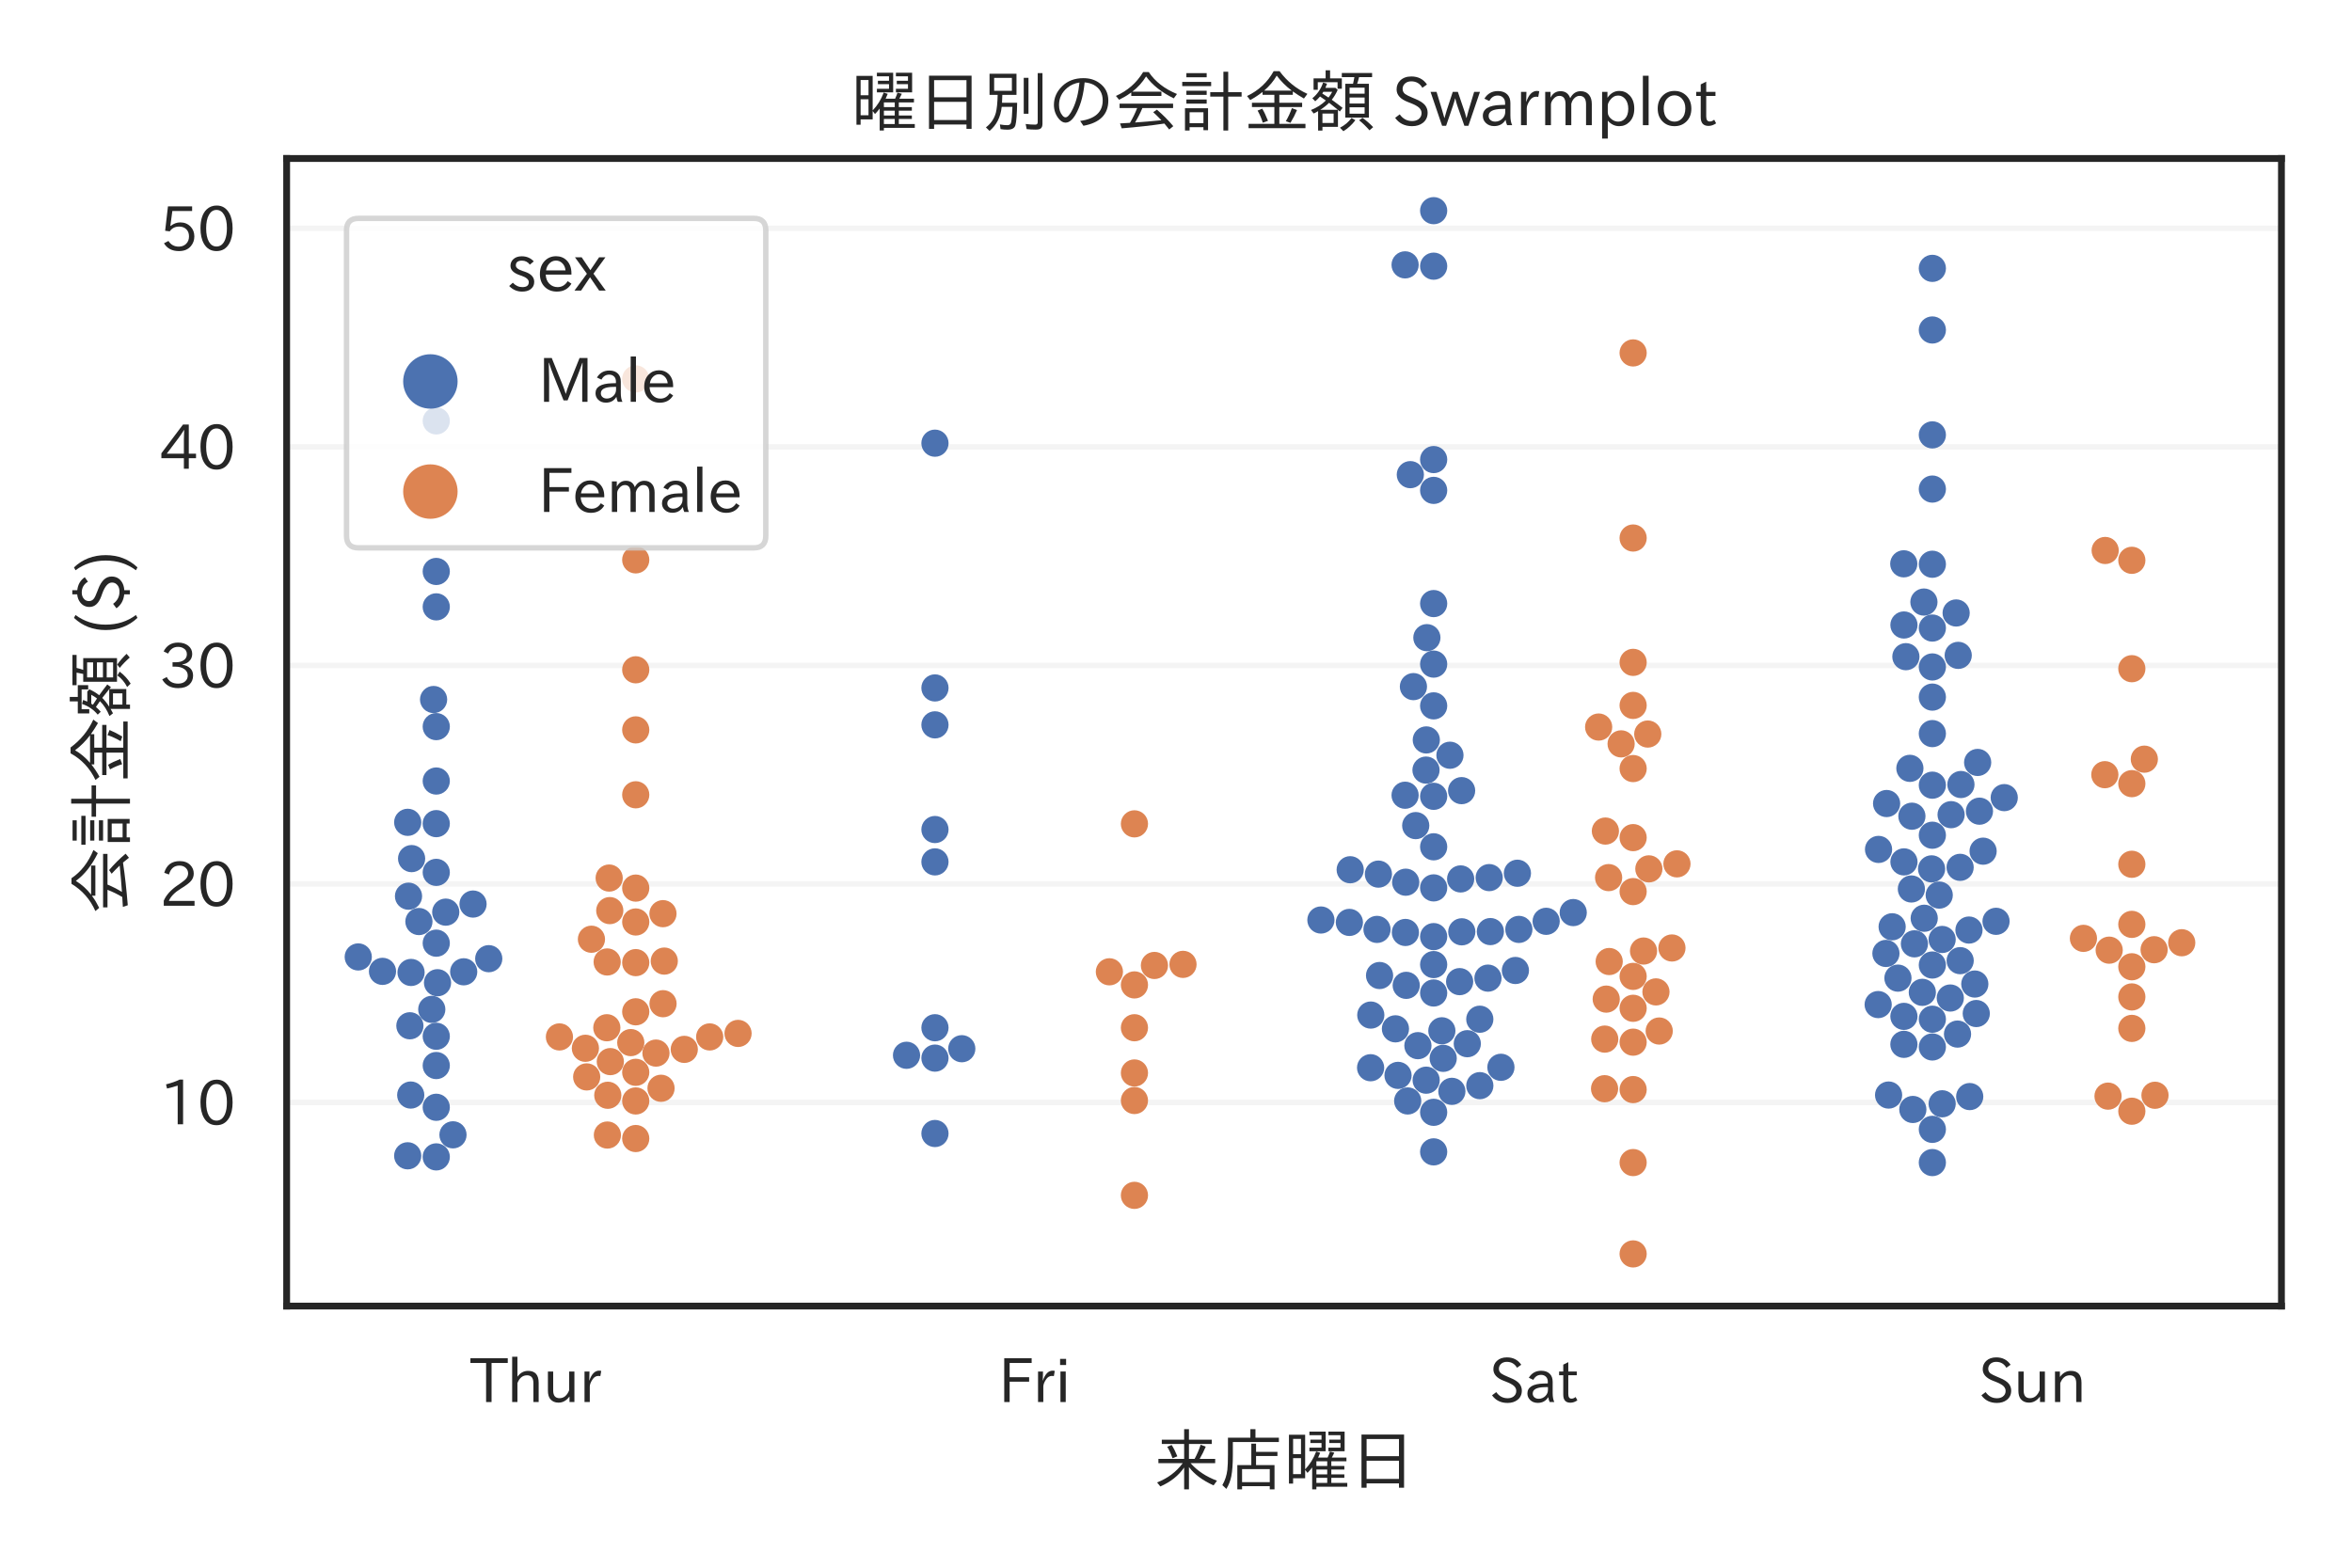 <?xml version="1.0" encoding="utf-8" standalone="no"?>
<!DOCTYPE svg PUBLIC "-//W3C//DTD SVG 1.1//EN"
  "http://www.w3.org/Graphics/SVG/1.1/DTD/svg11.dtd">
<svg xmlns:xlink="http://www.w3.org/1999/xlink" width="432pt" height="288pt" viewBox="0 0 432 288" xmlns="http://www.w3.org/2000/svg" version="1.1">
 <defs>
  <style type="text/css">*{stroke-linejoin: round; stroke-linecap: butt}</style>
 </defs>
 <g id="figure_1">
  <g id="patch_1">
   <path d="M 0 288 
L 432 288 
L 432 0 
L 0 0 
z
" style="fill: #ffffff"/>
  </g>
  <g id="axes_1">
   <g id="patch_2">
    <path d="M 52.65 239.94 
L 419.04 239.94 
L 419.04 29.119 
L 52.65 29.119 
z
" style="fill: #ffffff"/>
   </g>
   <g id="matplotlib.axis_1">
    <g id="xtick_1">
     <g id="text_1">
      <!-- Thur -->
      <g style="fill: #262626" transform="translate(86.458 257.68) scale(0.11 -0.11)">
       <defs>
        <path id="IPAexGothic-54" d="M 3866 4141 
L 2175 4141 
L 2175 63 
L 1606 63 
L 1606 4141 
L -31 4141 
L -31 4634 
L 3866 4634 
L 3866 4141 
z
" transform="scale(0.016)"/>
        <path id="IPAexGothic-68" d="M 3347 63 
L 2797 63 
L 2797 2041 
Q 2797 2853 2131 2853 
Q 1447 2853 1131 2041 
L 1131 63 
L 581 63 
L 581 4794 
L 1131 4794 
L 1131 2706 
Q 1566 3316 2247 3316 
Q 3347 3316 3347 2072 
L 3347 63 
z
" transform="scale(0.016)"/>
        <path id="IPAexGothic-75" d="M 3284 63 
L 2772 63 
L 2772 644 
Q 2300 0 1625 0 
Q 1072 0 763 375 
Q 519 678 519 1241 
L 519 3250 
L 1069 3250 
L 1069 1259 
Q 1069 466 1734 466 
Q 2406 466 2734 1291 
L 2734 3250 
L 3284 3250 
L 3284 63 
z
" transform="scale(0.016)"/>
        <path id="IPAexGothic-72" d="M 2309 3316 
L 2213 2769 
Q 2106 2791 2022 2791 
Q 1653 2791 1413 2444 
Q 1113 2006 1113 1675 
L 1113 63 
L 563 63 
L 563 3250 
L 1081 3250 
L 1056 2303 
L 1069 2303 
Q 1422 3341 2097 3341 
Q 2206 3341 2309 3316 
z
" transform="scale(0.016)"/>
       </defs>
       <use xlink:href="#IPAexGothic-54"/>
       <use xlink:href="#IPAexGothic-68" transform="translate(59.912 0)"/>
       <use xlink:href="#IPAexGothic-75" transform="translate(120.605 0)"/>
       <use xlink:href="#IPAexGothic-72" transform="translate(181.006 0)"/>
      </g>
     </g>
    </g>
    <g id="xtick_2">
     <g id="text_2">
      <!-- Fri -->
      <g style="fill: #262626" transform="translate(183.381 257.68) scale(0.11 -0.11)">
       <defs>
        <path id="IPAexGothic-46" d="M 3469 4141 
L 1172 4141 
L 1172 2656 
L 3206 2656 
L 3206 2188 
L 1172 2188 
L 1172 63 
L 609 63 
L 609 4634 
L 3469 4634 
L 3469 4141 
z
" transform="scale(0.016)"/>
        <path id="IPAexGothic-69" d="M 1178 3928 
L 550 3928 
L 550 4569 
L 1178 4569 
L 1178 3928 
z
M 1138 63 
L 588 63 
L 588 3250 
L 1138 3250 
L 1138 63 
z
" transform="scale(0.016)"/>
       </defs>
       <use xlink:href="#IPAexGothic-46"/>
       <use xlink:href="#IPAexGothic-72" transform="translate(57.178 0)"/>
       <use xlink:href="#IPAexGothic-69" transform="translate(94.189 0)"/>
      </g>
     </g>
    </g>
    <g id="xtick_3">
     <g id="text_3">
      <!-- Sat -->
      <g style="fill: #262626" transform="translate(273.498 257.68) scale(0.11 -0.11)">
       <defs>
        <path id="IPAexGothic-53" d="M 2919 3641 
Q 2563 4259 1853 4259 
Q 1453 4259 1213 4009 
Q 1028 3803 1028 3534 
Q 1028 3238 1266 3047 
Q 1444 2913 1984 2688 
L 2200 2597 
Q 2925 2306 3191 1953 
Q 3422 1644 3422 1259 
Q 3422 644 2969 288 
Q 2559 -31 1931 -31 
Q 881 -31 313 766 
L 753 1100 
Q 1203 459 1938 459 
Q 2288 459 2534 625 
Q 2841 847 2841 1216 
Q 2841 1503 2616 1728 
Q 2375 1959 1728 2206 
L 1541 2278 
Q 453 2694 453 3481 
Q 453 4006 806 4347 
Q 1203 4725 1863 4725 
Q 2841 4725 3359 3956 
L 2919 3641 
z
" transform="scale(0.016)"/>
        <path id="IPAexGothic-61" d="M 3156 63 
L 2672 63 
Q 2559 303 2531 556 
L 2509 556 
Q 2147 -25 1428 -25 
Q 934 -25 622 288 
Q 347 563 347 959 
Q 347 1947 2050 1997 
L 2478 2009 
L 2478 2175 
Q 2478 2509 2288 2700 
Q 2088 2900 1775 2900 
Q 1238 2900 969 2378 
L 494 2597 
Q 938 3328 1788 3328 
Q 2375 3328 2691 3000 
Q 2984 2706 2984 2169 
L 2984 997 
Q 2984 400 3156 63 
z
M 2491 1625 
L 2141 1619 
Q 903 1591 903 953 
Q 903 728 1050 581 
Q 1231 403 1525 403 
Q 1934 403 2234 703 
Q 2491 969 2491 1344 
L 2491 1625 
z
" transform="scale(0.016)"/>
        <path id="IPAexGothic-74" d="M 2125 241 
Q 1769 -6 1397 -6 
Q 653 -6 653 831 
L 653 2859 
L 219 2859 
L 219 3250 
L 653 3250 
L 653 3966 
L 1178 4228 
L 1178 3250 
L 2063 3250 
L 2063 2859 
L 1178 2859 
L 1178 906 
Q 1178 416 1513 416 
Q 1738 416 1941 588 
L 2125 241 
z
" transform="scale(0.016)"/>
       </defs>
       <use xlink:href="#IPAexGothic-53"/>
       <use xlink:href="#IPAexGothic-61" transform="translate(58.496 0)"/>
       <use xlink:href="#IPAexGothic-74" transform="translate(113.477 0)"/>
      </g>
     </g>
    </g>
    <g id="xtick_4">
     <g id="text_4">
      <!-- Sun -->
      <g style="fill: #262626" transform="translate(363.379 257.68) scale(0.11 -0.11)">
       <defs>
        <path id="IPAexGothic-6e" d="M 3328 63 
L 2778 63 
L 2778 2041 
Q 2778 2853 2106 2853 
Q 1428 2853 1113 2041 
L 1113 63 
L 563 63 
L 563 3250 
L 1075 3250 
L 1075 2675 
Q 1525 3316 2222 3316 
Q 3328 3316 3328 2072 
L 3328 63 
z
" transform="scale(0.016)"/>
       </defs>
       <use xlink:href="#IPAexGothic-53"/>
       <use xlink:href="#IPAexGothic-75" transform="translate(58.496 0)"/>
       <use xlink:href="#IPAexGothic-6e" transform="translate(118.896 0)"/>
      </g>
     </g>
    </g>
    <g id="text_5">
     <!-- 来店曜日 -->
     <g style="fill: #262626" transform="translate(211.845 272.758) scale(0.12 -0.12)">
      <defs>
       <path id="IPAexGothic-6765" d="M 3403 1691 
L 3403 -447 
L 2944 -447 
L 2944 1647 
Q 2141 481 666 -166 
L 353 219 
Q 1878 806 2809 2063 
L 481 2063 
L 481 2472 
L 2944 2472 
L 2944 3897 
L 806 3897 
L 806 4306 
L 2944 4306 
L 2944 5313 
L 3403 5313 
L 3403 4306 
L 5584 4306 
L 5584 3897 
L 3403 3897 
L 3403 2472 
L 3947 2472 
Q 4297 3125 4522 3828 
L 5009 3641 
Q 4784 3094 4428 2472 
L 5913 2472 
L 5913 2063 
L 3556 2063 
Q 4522 969 6084 384 
L 5759 -63 
Q 4181 647 3403 1691 
z
M 1831 2534 
Q 1606 3188 1325 3628 
L 1747 3803 
Q 2031 3369 2294 2719 
L 1831 2534 
z
" transform="scale(0.016)"/>
       <path id="IPAexGothic-5e97" d="M 3516 4500 
L 5756 4500 
L 5756 4084 
L 1353 4084 
L 1353 2869 
Q 1353 1569 1206 816 
Q 1081 169 731 -403 
L 347 -38 
Q 731 625 828 1422 
Q 884 1950 884 2875 
L 884 4500 
L 3028 4500 
L 3028 5313 
L 3516 5313 
L 3516 4500 
z
M 3572 3144 
L 5619 3144 
L 5619 2747 
L 3572 2747 
L 3572 1875 
L 5338 1875 
L 5338 -447 
L 4884 -447 
L 4884 -141 
L 2234 -141 
L 2234 -447 
L 1781 -447 
L 1781 1875 
L 3119 1875 
L 3119 3931 
L 3572 3931 
L 3572 3144 
z
M 2234 1491 
L 2234 244 
L 4884 244 
L 4884 1491 
L 2234 1491 
z
" transform="scale(0.016)"/>
       <path id="IPAexGothic-66dc" d="M 3259 2597 
L 4169 2597 
Q 4322 2934 4394 3175 
L 4809 3066 
Q 4697 2822 4572 2597 
L 5969 2597 
L 5969 2244 
L 4522 2244 
L 4522 1791 
L 5769 1791 
L 5769 1450 
L 4522 1450 
L 4522 991 
L 5769 991 
L 5769 659 
L 4522 659 
L 4522 175 
L 6050 175 
L 6050 -191 
L 3094 -191 
L 3094 -447 
L 2691 -447 
L 2691 1656 
Q 2519 1419 2244 1131 
L 2019 1419 
L 2019 616 
L 866 616 
L 866 109 
L 469 109 
L 469 4781 
L 2019 4781 
L 2019 1475 
Q 2703 2181 3075 3181 
L 3459 3059 
Q 3341 2763 3259 2597 
z
M 3094 2244 
L 3094 1791 
L 4131 1791 
L 4131 2244 
L 3094 2244 
z
M 3094 1450 
L 3094 991 
L 4131 991 
L 4131 1450 
L 3094 1450 
z
M 3094 659 
L 3094 175 
L 4131 175 
L 4131 659 
L 3094 659 
z
M 866 4384 
L 866 2925 
L 1622 2925 
L 1622 4384 
L 866 4384 
z
M 866 2541 
L 866 1013 
L 1622 1013 
L 1622 2541 
L 866 2541 
z
M 3981 5081 
L 3981 3206 
L 2425 3206 
L 2425 3547 
L 3584 3547 
L 3584 3988 
L 2522 3988 
L 2522 4313 
L 3584 4313 
L 3584 4741 
L 2425 4741 
L 2425 5081 
L 3981 5081 
z
M 5794 5081 
L 5794 3206 
L 4244 3206 
L 4244 3547 
L 5397 3547 
L 5397 3988 
L 4328 3988 
L 4328 4313 
L 5397 4313 
L 5397 4741 
L 4244 4741 
L 4244 5081 
L 5794 5081 
z
" transform="scale(0.016)"/>
       <path id="IPAexGothic-65e5" d="M 5231 4800 
L 5231 -288 
L 4744 -288 
L 4744 128 
L 1647 128 
L 1647 -288 
L 1159 -288 
L 1159 4800 
L 5231 4800 
z
M 1647 4372 
L 1647 2731 
L 4744 2731 
L 4744 4372 
L 1647 4372 
z
M 1647 2297 
L 1647 556 
L 4744 556 
L 4744 2297 
L 1647 2297 
z
" transform="scale(0.016)"/>
      </defs>
      <use xlink:href="#IPAexGothic-6765"/>
      <use xlink:href="#IPAexGothic-5e97" transform="translate(100 0)"/>
      <use xlink:href="#IPAexGothic-66dc" transform="translate(200 0)"/>
      <use xlink:href="#IPAexGothic-65e5" transform="translate(300 0)"/>
     </g>
    </g>
   </g>
   <g id="matplotlib.axis_2">
    <g id="ytick_1">
     <g id="line2d_1">
      <path d="M 52.65 202.536 
L 419.04 202.536 
" clip-path="url(#p92929ecaef)" style="fill: none; stroke: #cccccc; stroke-opacity: 0.2; stroke-linecap: round"/>
     </g>
     <g id="text_6">
      <!-- 10 -->
      <g style="fill: #262626" transform="translate(29.293 206.656) scale(0.11 -0.11)">
       <defs>
        <path id="IPAexGothic-31" d="M 2463 63 
L 1900 63 
L 1900 4103 
Q 1372 3922 788 3797 
L 684 4231 
Q 1519 4441 2106 4731 
L 2463 4731 
L 2463 63 
z
" transform="scale(0.016)"/>
        <path id="IPAexGothic-30" d="M 2038 4725 
Q 2881 4725 3334 3944 
Q 3694 3325 3694 2344 
Q 3694 1372 3334 741 
Q 2888 -31 2016 -31 
Q 1147 -31 700 741 
Q 341 1372 341 2350 
Q 341 3713 1000 4334 
Q 1419 4725 2038 4725 
z
M 2016 4266 
Q 1516 4266 1228 3759 
Q 934 3247 934 2344 
Q 934 1456 1222 947 
Q 1513 447 2016 447 
Q 2619 447 2909 1153 
Q 3100 1622 3100 2375 
Q 3100 3256 2806 3759 
Q 2509 4266 2016 4266 
z
" transform="scale(0.016)"/>
       </defs>
       <use xlink:href="#IPAexGothic-31"/>
       <use xlink:href="#IPAexGothic-30" transform="translate(62.988 0)"/>
      </g>
     </g>
    </g>
    <g id="ytick_2">
     <g id="line2d_2">
      <path d="M 52.65 162.391 
L 419.04 162.391 
" clip-path="url(#p92929ecaef)" style="fill: none; stroke: #cccccc; stroke-opacity: 0.2; stroke-linecap: round"/>
     </g>
     <g id="text_7">
      <!-- 20 -->
      <g style="fill: #262626" transform="translate(29.293 166.51) scale(0.11 -0.11)">
       <defs>
        <path id="IPAexGothic-32" d="M 3659 63 
L 447 63 
L 447 594 
Q 825 1475 1894 2203 
L 2072 2322 
Q 2619 2697 2791 2906 
Q 2988 3153 2988 3444 
Q 2988 3772 2756 4003 
Q 2500 4259 2084 4259 
Q 1250 4259 991 3328 
L 497 3506 
Q 853 4725 2116 4725 
Q 2806 4725 3216 4316 
Q 3575 3947 3575 3425 
Q 3575 3038 3344 2722 
Q 3131 2416 2366 1938 
L 2231 1856 
Q 1256 1253 978 569 
L 3659 569 
L 3659 63 
z
" transform="scale(0.016)"/>
       </defs>
       <use xlink:href="#IPAexGothic-32"/>
       <use xlink:href="#IPAexGothic-30" transform="translate(62.988 0)"/>
      </g>
     </g>
    </g>
    <g id="ytick_3">
     <g id="line2d_3">
      <path d="M 52.65 122.245 
L 419.04 122.245 
" clip-path="url(#p92929ecaef)" style="fill: none; stroke: #cccccc; stroke-opacity: 0.2; stroke-linecap: round"/>
     </g>
     <g id="text_8">
      <!-- 30 -->
      <g style="fill: #262626" transform="translate(29.293 126.365) scale(0.11 -0.11)">
       <defs>
        <path id="IPAexGothic-33" d="M 2381 2419 
Q 3506 2216 3506 1278 
Q 3506 716 3128 356 
Q 2709 -31 1944 -31 
Q 797 -31 288 881 
L 756 1131 
Q 1109 441 1938 441 
Q 2425 441 2694 691 
Q 2950 928 2950 1291 
Q 2950 1719 2566 1978 
Q 2216 2213 1644 2213 
L 1363 2213 
L 1363 2669 
L 1656 2669 
Q 2231 2669 2534 2888 
Q 2859 3119 2859 3509 
Q 2859 3934 2494 4138 
Q 2259 4278 1931 4278 
Q 1238 4278 903 3578 
L 434 3803 
Q 897 4725 1938 4725 
Q 2597 4725 3006 4394 
Q 3416 4069 3416 3534 
Q 3416 3028 3019 2706 
Q 2763 2500 2381 2444 
L 2381 2419 
z
" transform="scale(0.016)"/>
       </defs>
       <use xlink:href="#IPAexGothic-33"/>
       <use xlink:href="#IPAexGothic-30" transform="translate(62.988 0)"/>
      </g>
     </g>
    </g>
    <g id="ytick_4">
     <g id="line2d_4">
      <path d="M 52.65 82.099 
L 419.04 82.099 
" clip-path="url(#p92929ecaef)" style="fill: none; stroke: #cccccc; stroke-opacity: 0.2; stroke-linecap: round"/>
     </g>
     <g id="text_9">
      <!-- 40 -->
      <g style="fill: #262626" transform="translate(29.293 86.219) scale(0.11 -0.11)">
       <defs>
        <path id="IPAexGothic-34" d="M 3813 1159 
L 3059 1159 
L 3059 63 
L 2547 63 
L 2547 1159 
L 197 1159 
L 197 1672 
L 2456 4678 
L 3059 4678 
L 3059 1634 
L 3813 1634 
L 3813 1159 
z
M 2578 4109 
L 2559 4109 
Q 2278 3656 2003 3284 
L 759 1634 
L 2547 1634 
L 2547 3144 
Q 2547 3481 2578 4109 
z
" transform="scale(0.016)"/>
       </defs>
       <use xlink:href="#IPAexGothic-34"/>
       <use xlink:href="#IPAexGothic-30" transform="translate(62.988 0)"/>
      </g>
     </g>
    </g>
    <g id="ytick_5">
     <g id="line2d_5">
      <path d="M 52.65 41.953 
L 419.04 41.953 
" clip-path="url(#p92929ecaef)" style="fill: none; stroke: #cccccc; stroke-opacity: 0.2; stroke-linecap: round"/>
     </g>
     <g id="text_10">
      <!-- 50 -->
      <g style="fill: #262626" transform="translate(29.293 46.073) scale(0.11 -0.11)">
       <defs>
        <path id="IPAexGothic-35" d="M 1178 2603 
Q 1634 2963 2172 2963 
Q 2816 2963 3241 2528 
Q 3638 2113 3638 1497 
Q 3638 938 3297 513 
Q 2869 -31 2031 -31 
Q 959 -31 469 784 
L 938 1028 
Q 1309 434 2013 434 
Q 2466 434 2769 716 
Q 3081 1013 3081 1503 
Q 3081 1966 2806 2241 
Q 2519 2528 2056 2528 
Q 1406 2528 1072 2028 
L 591 2091 
L 884 4634 
L 3406 4634 
L 3406 4153 
L 1341 4153 
L 1134 2603 
L 1178 2603 
z
" transform="scale(0.016)"/>
       </defs>
       <use xlink:href="#IPAexGothic-35"/>
       <use xlink:href="#IPAexGothic-30" transform="translate(62.988 0)"/>
      </g>
     </g>
    </g>
    <g id="text_11">
     <!-- 会計金額 ($) -->
     <g style="fill: #262626" transform="translate(23.013 167.924) rotate(-90) scale(0.12 -0.12)">
      <defs>
       <path id="IPAexGothic-4f1a" d="M 1863 3272 
L 4641 3272 
L 4641 2863 
L 1759 2863 
L 1759 3194 
Q 1734 3175 1638 3113 
Q 1238 2816 594 2497 
L 288 2863 
Q 1959 3597 2894 5147 
L 3431 5147 
Q 4341 3784 6131 3047 
L 5825 2631 
Q 4063 3497 3175 4731 
Q 2653 3881 1863 3272 
z
M 2822 1703 
Q 2531 997 2119 322 
L 2388 341 
Q 3366 409 4325 506 
L 4641 538 
Q 4169 1028 3859 1306 
L 4209 1550 
Q 5088 797 5778 -31 
L 5388 -350 
Q 5156 -50 4928 219 
L 4831 206 
Q 3106 -53 844 -238 
L 684 231 
Q 816 238 1191 263 
L 1631 288 
Q 2022 934 2322 1703 
L 641 1703 
L 641 2125 
L 5759 2125 
L 5759 1703 
L 2822 1703 
z
" transform="scale(0.016)"/>
       <path id="IPAexGothic-8a08" d="M 2853 1684 
L 2853 -416 
L 2413 -416 
L 2413 -128 
L 1088 -128 
L 1088 -447 
L 647 -447 
L 647 1684 
L 2853 1684 
z
M 1088 1300 
L 1088 256 
L 2413 256 
L 2413 1300 
L 1088 1300 
z
M 4322 3225 
L 4322 5178 
L 4781 5178 
L 4781 3225 
L 6063 3225 
L 6063 2797 
L 4781 2797 
L 4781 -447 
L 4322 -447 
L 4322 2797 
L 3063 2797 
L 3063 3225 
L 4322 3225 
z
M 781 5044 
L 2722 5044 
L 2722 4647 
L 781 4647 
L 781 5044 
z
M 384 4206 
L 3150 4206 
L 3150 3803 
L 384 3803 
L 384 4206 
z
M 781 3359 
L 2722 3359 
L 2722 2963 
L 781 2963 
L 781 3359 
z
M 781 2522 
L 2722 2522 
L 2722 2125 
L 781 2125 
L 781 2522 
z
" transform="scale(0.016)"/>
       <path id="IPAexGothic-91d1" d="M 3422 2969 
L 3422 2209 
L 5603 2209 
L 5603 1800 
L 3422 1800 
L 3422 191 
L 5922 191 
L 5922 -225 
L 481 -225 
L 481 191 
L 2947 191 
L 2947 1800 
L 803 1800 
L 803 2209 
L 2947 2209 
L 2947 2969 
L 1819 2969 
L 1819 3244 
Q 1263 2809 634 2466 
L 334 2853 
Q 2006 3647 2881 5234 
L 3441 5234 
Q 4503 3791 6109 3059 
L 5775 2613 
Q 5219 2934 4713 3294 
L 4713 2969 
L 3422 2969 
z
M 4609 3372 
Q 3781 3994 3172 4806 
Q 2741 4041 1972 3372 
L 4609 3372 
z
M 1838 300 
Q 1669 878 1344 1459 
L 1784 1644 
Q 2044 1228 2338 481 
L 1838 300 
z
M 4044 441 
Q 4403 1050 4622 1697 
L 5113 1509 
Q 4859 906 4488 288 
L 4044 441 
z
" transform="scale(0.016)"/>
       <path id="IPAexGothic-984d" d="M 881 1409 
L 856 1391 
Q 750 1331 459 1178 
L 197 1513 
Q 1053 1856 1622 2425 
Q 1222 2709 1066 2809 
Q 847 2550 606 2350 
L 331 2638 
Q 1044 3216 1359 4141 
L 1738 4031 
Q 1650 3778 1578 3634 
L 2544 3634 
L 2756 3441 
Q 2513 2900 2188 2497 
Q 2800 2056 3222 1722 
L 2959 1372 
Q 2794 1519 2781 1525 
L 2781 -97 
L 1297 -97 
L 1297 -450 
L 881 -450 
L 881 1409 
z
M 1094 1538 
L 2769 1538 
Q 2403 1847 2019 2138 
L 1931 2203 
Q 1563 1834 1094 1538 
z
M 2366 1178 
L 1297 1178 
L 1297 275 
L 2366 275 
L 2366 1178 
z
M 1381 3256 
Q 1316 3153 1278 3097 
Q 1522 2944 1878 2706 
Q 2081 2966 2231 3256 
L 1381 3256 
z
M 4616 4025 
L 5741 4025 
L 5741 794 
L 3481 794 
L 3481 4025 
L 4225 4025 
Q 4322 4472 4353 4659 
L 3150 4659 
L 3150 5056 
L 6047 5056 
L 6047 4659 
L 4800 4659 
Q 4797 4638 4769 4538 
Q 4719 4309 4616 4025 
z
M 5331 3653 
L 3891 3653 
L 3891 3078 
L 5331 3078 
L 5331 3653 
z
M 3891 2713 
L 3891 2138 
L 5331 2138 
L 5331 2713 
L 3891 2713 
z
M 3891 1778 
L 3891 1166 
L 5331 1166 
L 5331 1778 
L 3891 1778 
z
M 2028 4544 
L 3153 4544 
L 3153 3550 
L 2744 3550 
L 2744 4178 
L 850 4178 
L 850 3447 
L 447 3447 
L 447 4544 
L 1600 4544 
L 1600 5313 
L 2028 5313 
L 2028 4544 
z
M 2975 -178 
Q 3666 178 4081 756 
L 4447 538 
Q 3956 -109 3300 -513 
L 2975 -178 
z
M 5797 -428 
Q 5275 163 4806 531 
L 5125 769 
Q 5644 403 6150 -122 
L 5797 -428 
z
" transform="scale(0.016)"/>
       <path id="IPAexGothic-20" transform="scale(0.016)"/>
       <path id="IPAexGothic-28" d="M 1928 -1016 
L 1653 -1166 
Q 488 69 488 1875 
Q 488 3678 1653 4909 
L 1928 4763 
Q 1006 3522 1006 1881 
Q 1006 203 1928 -1016 
z
" transform="scale(0.016)"/>
       <path id="IPAexGothic-24" d="M 3034 3572 
Q 2678 4166 1991 4166 
Q 1600 4166 1356 3922 
Q 1178 3744 1178 3475 
Q 1178 3191 1409 3009 
Q 1594 2866 2113 2675 
L 2331 2591 
Q 3528 2141 3528 1313 
Q 3528 653 2984 319 
Q 2672 125 2222 97 
L 2222 -434 
L 1825 -434 
L 1825 103 
Q 969 188 488 844 
L 916 1166 
Q 1359 556 2069 556 
Q 2441 556 2659 716 
Q 2953 925 2953 1272 
Q 2953 1831 1869 2216 
L 1672 2284 
Q 616 2659 616 3425 
Q 616 3978 1069 4325 
Q 1363 4553 1825 4603 
L 1825 5069 
L 2222 5069 
L 2222 4594 
Q 3025 4509 3463 3878 
L 3034 3572 
z
" transform="scale(0.016)"/>
       <path id="IPAexGothic-29" d="M 466 4909 
Q 1638 3672 1638 1875 
Q 1638 75 466 -1166 
L 191 -1016 
Q 1119 216 1119 1881 
Q 1119 3509 191 4763 
L 466 4909 
z
" transform="scale(0.016)"/>
      </defs>
      <use xlink:href="#IPAexGothic-4f1a"/>
      <use xlink:href="#IPAexGothic-8a08" transform="translate(100 0)"/>
      <use xlink:href="#IPAexGothic-91d1" transform="translate(200 0)"/>
      <use xlink:href="#IPAexGothic-984d" transform="translate(300 0)"/>
      <use xlink:href="#IPAexGothic-20" transform="translate(400 0)"/>
      <use xlink:href="#IPAexGothic-28" transform="translate(427.002 0)"/>
      <use xlink:href="#IPAexGothic-24" transform="translate(460.303 0)"/>
      <use xlink:href="#IPAexGothic-29" transform="translate(523.291 0)"/>
     </g>
    </g>
   </g>
   <g id="patch_3">
    <path d="M 52.65 239.94 
L 52.65 29.119 
" style="fill: none; stroke: #262626; stroke-width: 1.25; stroke-linejoin: miter; stroke-linecap: square"/>
   </g>
   <g id="patch_4">
    <path d="M 419.04 239.94 
L 419.04 29.119 
" style="fill: none; stroke: #262626; stroke-width: 1.25; stroke-linejoin: miter; stroke-linecap: square"/>
   </g>
   <g id="patch_5">
    <path d="M 52.65 239.94 
L 419.04 239.94 
" style="fill: none; stroke: #262626; stroke-width: 1.25; stroke-linejoin: miter; stroke-linecap: square"/>
   </g>
   <g id="patch_6">
    <path d="M 52.65 29.119 
L 419.04 29.119 
" style="fill: none; stroke: #262626; stroke-width: 1.25; stroke-linejoin: miter; stroke-linecap: square"/>
   </g>
   <g id="PathCollection_1">
    <defs>
     <path id="C0_0_2aabf1d78a" d="M 0 2.5 
C 0.663 2.5 1.299 2.237 1.768 1.768 
C 2.237 1.299 2.5 0.663 2.5 -0 
C 2.5 -0.663 2.237 -1.299 1.768 -1.768 
C 1.299 -2.237 0.663 -2.5 0 -2.5 
C -0.663 -2.5 -1.299 -2.237 -1.768 -1.768 
C -2.237 -1.299 -2.5 -0.663 -2.5 0 
C -2.5 0.663 -2.237 1.299 -1.768 1.768 
C -1.299 2.237 -0.663 2.5 0 2.5 
z
"/>
    </defs>
    <g clip-path="url(#p92929ecaef)">
     <use xlink:href="#C0_0_2aabf1d78a" x="80.129" y="133.486" style="fill: #4c72b0"/>
    </g>
    <g clip-path="url(#p92929ecaef)">
     <use xlink:href="#C0_0_2aabf1d78a" x="80.129" y="151.31" style="fill: #4c72b0"/>
    </g>
    <g clip-path="url(#p92929ecaef)">
     <use xlink:href="#C0_0_2aabf1d78a" x="80.129" y="173.27" style="fill: #4c72b0"/>
    </g>
    <g clip-path="url(#p92929ecaef)">
     <use xlink:href="#C0_0_2aabf1d78a" x="75.033" y="164.639" style="fill: #4c72b0"/>
    </g>
    <g clip-path="url(#p92929ecaef)">
     <use xlink:href="#C0_0_2aabf1d78a" x="65.801" y="175.799" style="fill: #4c72b0"/>
    </g>
    <g clip-path="url(#p92929ecaef)">
     <use xlink:href="#C0_0_2aabf1d78a" x="80.129" y="111.486" style="fill: #4c72b0"/>
    </g>
    <g clip-path="url(#p92929ecaef)">
     <use xlink:href="#C0_0_2aabf1d78a" x="85.169" y="178.529" style="fill: #4c72b0"/>
    </g>
    <g clip-path="url(#p92929ecaef)">
     <use xlink:href="#C0_0_2aabf1d78a" x="80.129" y="190.372" style="fill: #4c72b0"/>
    </g>
    <g clip-path="url(#p92929ecaef)">
     <use xlink:href="#C0_0_2aabf1d78a" x="76.944" y="169.296" style="fill: #4c72b0"/>
    </g>
    <g clip-path="url(#p92929ecaef)">
     <use xlink:href="#C0_0_2aabf1d78a" x="80.129" y="143.482" style="fill: #4c72b0"/>
    </g>
    <g clip-path="url(#p92929ecaef)">
     <use xlink:href="#C0_0_2aabf1d78a" x="75.6" y="157.734" style="fill: #4c72b0"/>
    </g>
    <g clip-path="url(#p92929ecaef)">
     <use xlink:href="#C0_0_2aabf1d78a" x="80.129" y="195.752" style="fill: #4c72b0"/>
    </g>
    <g clip-path="url(#p92929ecaef)">
     <use xlink:href="#C0_0_2aabf1d78a" x="79.305" y="185.434" style="fill: #4c72b0"/>
    </g>
    <g clip-path="url(#p92929ecaef)">
     <use xlink:href="#C0_0_2aabf1d78a" x="75.499" y="178.65" style="fill: #4c72b0"/>
    </g>
    <g clip-path="url(#p92929ecaef)">
     <use xlink:href="#C0_0_2aabf1d78a" x="83.201" y="208.478" style="fill: #4c72b0"/>
    </g>
    <g clip-path="url(#p92929ecaef)">
     <use xlink:href="#C0_0_2aabf1d78a" x="74.885" y="151.069" style="fill: #4c72b0"/>
    </g>
    <g clip-path="url(#p92929ecaef)">
     <use xlink:href="#C0_0_2aabf1d78a" x="86.884" y="166.084" style="fill: #4c72b0"/>
    </g>
    <g clip-path="url(#p92929ecaef)">
     <use xlink:href="#C0_0_2aabf1d78a" x="70.253" y="178.449" style="fill: #4c72b0"/>
    </g>
    <g clip-path="url(#p92929ecaef)">
     <use xlink:href="#C0_0_2aabf1d78a" x="80.129" y="104.982" style="fill: #4c72b0"/>
    </g>
    <g clip-path="url(#p92929ecaef)">
     <use xlink:href="#C0_0_2aabf1d78a" x="80.129" y="77.322" style="fill: #4c72b0"/>
    </g>
    <g clip-path="url(#p92929ecaef)">
     <use xlink:href="#C0_0_2aabf1d78a" x="80.129" y="203.419" style="fill: #4c72b0"/>
    </g>
    <g clip-path="url(#p92929ecaef)">
     <use xlink:href="#C0_0_2aabf1d78a" x="80.129" y="212.533" style="fill: #4c72b0"/>
    </g>
    <g clip-path="url(#p92929ecaef)">
     <use xlink:href="#C0_0_2aabf1d78a" x="79.638" y="128.508" style="fill: #4c72b0"/>
    </g>
    <g clip-path="url(#p92929ecaef)">
     <use xlink:href="#C0_0_2aabf1d78a" x="80.361" y="180.536" style="fill: #4c72b0"/>
    </g>
    <g clip-path="url(#p92929ecaef)">
     <use xlink:href="#C0_0_2aabf1d78a" x="89.77" y="176.12" style="fill: #4c72b0"/>
    </g>
    <g clip-path="url(#p92929ecaef)">
     <use xlink:href="#C0_0_2aabf1d78a" x="74.883" y="212.332" style="fill: #4c72b0"/>
    </g>
    <g clip-path="url(#p92929ecaef)">
     <use xlink:href="#C0_0_2aabf1d78a" x="75.44" y="201.171" style="fill: #4c72b0"/>
    </g>
    <g clip-path="url(#p92929ecaef)">
     <use xlink:href="#C0_0_2aabf1d78a" x="75.285" y="188.445" style="fill: #4c72b0"/>
    </g>
    <g clip-path="url(#p92929ecaef)">
     <use xlink:href="#C0_0_2aabf1d78a" x="81.871" y="167.569" style="fill: #4c72b0"/>
    </g>
    <g clip-path="url(#p92929ecaef)">
     <use xlink:href="#C0_0_2aabf1d78a" x="80.129" y="160.263" style="fill: #4c72b0"/>
    </g>
   </g>
   <g id="PathCollection_2">
    <defs>
     <path id="C1_0_83c2d72245" d="M 0 2.5 
C 0.663 2.5 1.299 2.237 1.768 1.768 
C 2.237 1.299 2.5 0.663 2.5 -0 
C 2.5 -0.663 2.237 -1.299 1.768 -1.768 
C 1.299 -2.237 0.663 -2.5 0 -2.5 
C -0.663 -2.5 -1.299 -2.237 -1.768 -1.768 
C -2.237 -1.299 -2.5 -0.663 -2.5 0 
C -2.5 0.663 -2.237 1.299 -1.768 1.768 
C -1.299 2.237 -0.663 2.5 0 2.5 
z
"/>
    </defs>
    <g clip-path="url(#p92929ecaef)">
     <use xlink:href="#C1_0_83c2d72245" x="116.768" y="202.255" style="fill: #dd8452"/>
    </g>
    <g clip-path="url(#p92929ecaef)">
     <use xlink:href="#C1_0_83c2d72245" x="116.768" y="102.854" style="fill: #dd8452"/>
    </g>
    <g clip-path="url(#p92929ecaef)">
     <use xlink:href="#C1_0_83c2d72245" x="121.414" y="199.927" style="fill: #dd8452"/>
    </g>
    <g clip-path="url(#p92929ecaef)">
     <use xlink:href="#C1_0_83c2d72245" x="125.684" y="192.781" style="fill: #dd8452"/>
    </g>
    <g clip-path="url(#p92929ecaef)">
     <use xlink:href="#C1_0_83c2d72245" x="116.768" y="146.011" style="fill: #dd8452"/>
    </g>
    <g clip-path="url(#p92929ecaef)">
     <use xlink:href="#C1_0_83c2d72245" x="111.458" y="188.806" style="fill: #dd8452"/>
    </g>
    <g clip-path="url(#p92929ecaef)">
     <use xlink:href="#C1_0_83c2d72245" x="107.523" y="192.58" style="fill: #dd8452"/>
    </g>
    <g clip-path="url(#p92929ecaef)">
     <use xlink:href="#C1_0_83c2d72245" x="116.768" y="123.048" style="fill: #dd8452"/>
    </g>
    <g clip-path="url(#p92929ecaef)">
     <use xlink:href="#C1_0_83c2d72245" x="121.781" y="184.39" style="fill: #dd8452"/>
    </g>
    <g clip-path="url(#p92929ecaef)">
     <use xlink:href="#C1_0_83c2d72245" x="116.768" y="196.996" style="fill: #dd8452"/>
    </g>
    <g clip-path="url(#p92929ecaef)">
     <use xlink:href="#C1_0_83c2d72245" x="111.889" y="161.307" style="fill: #dd8452"/>
    </g>
    <g clip-path="url(#p92929ecaef)">
     <use xlink:href="#C1_0_83c2d72245" x="107.758" y="197.839" style="fill: #dd8452"/>
    </g>
    <g clip-path="url(#p92929ecaef)">
     <use xlink:href="#C1_0_83c2d72245" x="120.483" y="193.463" style="fill: #dd8452"/>
    </g>
    <g clip-path="url(#p92929ecaef)">
     <use xlink:href="#C1_0_83c2d72245" x="116.768" y="169.376" style="fill: #dd8452"/>
    </g>
    <g clip-path="url(#p92929ecaef)">
     <use xlink:href="#C1_0_83c2d72245" x="111.562" y="208.518" style="fill: #dd8452"/>
    </g>
    <g clip-path="url(#p92929ecaef)">
     <use xlink:href="#C1_0_83c2d72245" x="111.634" y="201.211" style="fill: #dd8452"/>
    </g>
    <g clip-path="url(#p92929ecaef)">
     <use xlink:href="#C1_0_83c2d72245" x="116.768" y="185.876" style="fill: #dd8452"/>
    </g>
    <g clip-path="url(#p92929ecaef)">
     <use xlink:href="#C1_0_83c2d72245" x="135.559" y="189.85" style="fill: #dd8452"/>
    </g>
    <g clip-path="url(#p92929ecaef)">
     <use xlink:href="#C1_0_83c2d72245" x="108.631" y="172.547" style="fill: #dd8452"/>
    </g>
    <g clip-path="url(#p92929ecaef)">
     <use xlink:href="#C1_0_83c2d72245" x="116.768" y="134.088" style="fill: #dd8452"/>
    </g>
    <g clip-path="url(#p92929ecaef)">
     <use xlink:href="#C1_0_83c2d72245" x="111.52" y="176.723" style="fill: #dd8452"/>
    </g>
    <g clip-path="url(#p92929ecaef)">
     <use xlink:href="#C1_0_83c2d72245" x="116.768" y="209.16" style="fill: #dd8452"/>
    </g>
    <g clip-path="url(#p92929ecaef)">
     <use xlink:href="#C1_0_83c2d72245" x="121.768" y="167.85" style="fill: #dd8452"/>
    </g>
    <g clip-path="url(#p92929ecaef)">
     <use xlink:href="#C1_0_83c2d72245" x="112.1" y="195.029" style="fill: #dd8452"/>
    </g>
    <g clip-path="url(#p92929ecaef)">
     <use xlink:href="#C1_0_83c2d72245" x="116.768" y="163.153" style="fill: #dd8452"/>
    </g>
    <g clip-path="url(#p92929ecaef)">
     <use xlink:href="#C1_0_83c2d72245" x="116.768" y="69.614" style="fill: #dd8452"/>
    </g>
    <g clip-path="url(#p92929ecaef)">
     <use xlink:href="#C1_0_83c2d72245" x="130.352" y="190.493" style="fill: #dd8452"/>
    </g>
    <g clip-path="url(#p92929ecaef)">
     <use xlink:href="#C1_0_83c2d72245" x="115.857" y="191.536" style="fill: #dd8452"/>
    </g>
    <g clip-path="url(#p92929ecaef)">
     <use xlink:href="#C1_0_83c2d72245" x="102.752" y="190.493" style="fill: #dd8452"/>
    </g>
    <g clip-path="url(#p92929ecaef)">
     <use xlink:href="#C1_0_83c2d72245" x="116.768" y="176.843" style="fill: #dd8452"/>
    </g>
    <g clip-path="url(#p92929ecaef)">
     <use xlink:href="#C1_0_83c2d72245" x="122.01" y="176.562" style="fill: #dd8452"/>
    </g>
    <g clip-path="url(#p92929ecaef)">
     <use xlink:href="#C1_0_83c2d72245" x="111.998" y="167.288" style="fill: #dd8452"/>
    </g>
   </g>
   <g id="PathCollection_3">
    <defs>
     <path id="C2_0_51f6331ed9" d="M 0 2.5 
C 0.663 2.5 1.299 2.237 1.768 1.768 
C 2.237 1.299 2.5 0.663 2.5 -0 
C 2.5 -0.663 2.237 -1.299 1.768 -1.768 
C 1.299 -2.237 0.663 -2.5 0 -2.5 
C -0.663 -2.5 -1.299 -2.237 -1.768 -1.768 
C -2.237 -1.299 -2.5 -0.663 -2.5 0 
C -2.5 0.663 -2.237 1.299 -1.768 1.768 
C -1.299 2.237 -0.663 2.5 0 2.5 
z
"/>
    </defs>
    <g clip-path="url(#p92929ecaef)">
     <use xlink:href="#C2_0_51f6331ed9" x="171.727" y="126.38" style="fill: #4c72b0"/>
    </g>
    <g clip-path="url(#p92929ecaef)">
     <use xlink:href="#C2_0_51f6331ed9" x="171.727" y="152.394" style="fill: #4c72b0"/>
    </g>
    <g clip-path="url(#p92929ecaef)">
     <use xlink:href="#C2_0_51f6331ed9" x="171.727" y="81.417" style="fill: #4c72b0"/>
    </g>
    <g clip-path="url(#p92929ecaef)">
     <use xlink:href="#C2_0_51f6331ed9" x="171.727" y="133.164" style="fill: #4c72b0"/>
    </g>
    <g clip-path="url(#p92929ecaef)">
     <use xlink:href="#C2_0_51f6331ed9" x="171.727" y="194.387" style="fill: #4c72b0"/>
    </g>
    <g clip-path="url(#p92929ecaef)">
     <use xlink:href="#C2_0_51f6331ed9" x="171.727" y="158.336" style="fill: #4c72b0"/>
    </g>
    <g clip-path="url(#p92929ecaef)">
     <use xlink:href="#C2_0_51f6331ed9" x="176.654" y="192.66" style="fill: #4c72b0"/>
    </g>
    <g clip-path="url(#p92929ecaef)">
     <use xlink:href="#C2_0_51f6331ed9" x="166.505" y="193.865" style="fill: #4c72b0"/>
    </g>
    <g clip-path="url(#p92929ecaef)">
     <use xlink:href="#C2_0_51f6331ed9" x="171.727" y="208.237" style="fill: #4c72b0"/>
    </g>
    <g clip-path="url(#p92929ecaef)">
     <use xlink:href="#C2_0_51f6331ed9" x="171.727" y="188.806" style="fill: #4c72b0"/>
    </g>
   </g>
   <g id="PathCollection_4">
    <defs>
     <path id="C3_0_2a66ace3ed" d="M 0 2.5 
C 0.663 2.5 1.299 2.237 1.768 1.768 
C 2.237 1.299 2.5 0.663 2.5 -0 
C 2.5 -0.663 2.237 -1.299 1.768 -1.768 
C 1.299 -2.237 0.663 -2.5 0 -2.5 
C -0.663 -2.5 -1.299 -2.237 -1.768 -1.768 
C -2.237 -1.299 -2.5 -0.663 -2.5 0 
C -2.5 0.663 -2.237 1.299 -1.768 1.768 
C -1.299 2.237 -0.663 2.5 0 2.5 
z
"/>
    </defs>
    <g clip-path="url(#p92929ecaef)">
     <use xlink:href="#C3_0_2a66ace3ed" x="208.366" y="219.598" style="fill: #dd8452"/>
    </g>
    <g clip-path="url(#p92929ecaef)">
     <use xlink:href="#C3_0_2a66ace3ed" x="217.284" y="177.164" style="fill: #dd8452"/>
    </g>
    <g clip-path="url(#p92929ecaef)">
     <use xlink:href="#C3_0_2a66ace3ed" x="208.366" y="151.35" style="fill: #dd8452"/>
    </g>
    <g clip-path="url(#p92929ecaef)">
     <use xlink:href="#C3_0_2a66ace3ed" x="208.366" y="197.117" style="fill: #dd8452"/>
    </g>
    <g clip-path="url(#p92929ecaef)">
     <use xlink:href="#C3_0_2a66ace3ed" x="208.366" y="180.938" style="fill: #dd8452"/>
    </g>
    <g clip-path="url(#p92929ecaef)">
     <use xlink:href="#C3_0_2a66ace3ed" x="208.366" y="188.806" style="fill: #dd8452"/>
    </g>
    <g clip-path="url(#p92929ecaef)">
     <use xlink:href="#C3_0_2a66ace3ed" x="203.765" y="178.529" style="fill: #dd8452"/>
    </g>
    <g clip-path="url(#p92929ecaef)">
     <use xlink:href="#C3_0_2a66ace3ed" x="212.038" y="177.365" style="fill: #dd8452"/>
    </g>
    <g clip-path="url(#p92929ecaef)">
     <use xlink:href="#C3_0_2a66ace3ed" x="208.366" y="202.175" style="fill: #dd8452"/>
    </g>
   </g>
   <g id="PathCollection_5">
    <defs>
     <path id="C4_0_59ad97f6db" d="M 0 2.5 
C 0.663 2.5 1.299 2.237 1.768 1.768 
C 2.237 1.299 2.5 0.663 2.5 -0 
C 2.5 -0.663 2.237 -1.299 1.768 -1.768 
C 1.299 -2.237 0.663 -2.5 0 -2.5 
C -0.663 -2.5 -1.299 -2.237 -1.768 -1.768 
C -2.237 -1.299 -2.5 -0.663 -2.5 0 
C -2.5 0.663 -2.237 1.299 -1.768 1.768 
C -1.299 2.237 -0.663 2.5 0 2.5 
z
"/>
    </defs>
    <g clip-path="url(#p92929ecaef)">
     <use xlink:href="#C4_0_59ad97f6db" x="247.995" y="159.781" style="fill: #4c72b0"/>
    </g>
    <g clip-path="url(#p92929ecaef)">
     <use xlink:href="#C4_0_59ad97f6db" x="252.919" y="170.741" style="fill: #4c72b0"/>
    </g>
    <g clip-path="url(#p92929ecaef)">
     <use xlink:href="#C4_0_59ad97f6db" x="263.324" y="84.428" style="fill: #4c72b0"/>
    </g>
    <g clip-path="url(#p92929ecaef)">
     <use xlink:href="#C4_0_59ad97f6db" x="263.324" y="163.113" style="fill: #4c72b0"/>
    </g>
    <g clip-path="url(#p92929ecaef)">
     <use xlink:href="#C4_0_59ad97f6db" x="268.492" y="171.182" style="fill: #4c72b0"/>
    </g>
    <g clip-path="url(#p92929ecaef)">
     <use xlink:href="#C4_0_59ad97f6db" x="256.306" y="189.007" style="fill: #4c72b0"/>
    </g>
    <g clip-path="url(#p92929ecaef)">
     <use xlink:href="#C4_0_59ad97f6db" x="269.504" y="191.737" style="fill: #4c72b0"/>
    </g>
    <g clip-path="url(#p92929ecaef)">
     <use xlink:href="#C4_0_59ad97f6db" x="263.324" y="155.566" style="fill: #4c72b0"/>
    </g>
    <g clip-path="url(#p92929ecaef)">
     <use xlink:href="#C4_0_59ad97f6db" x="263.324" y="204.343" style="fill: #4c72b0"/>
    </g>
    <g clip-path="url(#p92929ecaef)">
     <use xlink:href="#C4_0_59ad97f6db" x="242.616" y="169.015" style="fill: #4c72b0"/>
    </g>
    <g clip-path="url(#p92929ecaef)">
     <use xlink:href="#C4_0_59ad97f6db" x="258.136" y="171.303" style="fill: #4c72b0"/>
    </g>
    <g clip-path="url(#p92929ecaef)">
     <use xlink:href="#C4_0_59ad97f6db" x="258.078" y="146.091" style="fill: #4c72b0"/>
    </g>
    <g clip-path="url(#p92929ecaef)">
     <use xlink:href="#C4_0_59ad97f6db" x="263.324" y="177.204" style="fill: #4c72b0"/>
    </g>
    <g clip-path="url(#p92929ecaef)">
     <use xlink:href="#C4_0_59ad97f6db" x="288.959" y="167.65" style="fill: #4c72b0"/>
    </g>
    <g clip-path="url(#p92929ecaef)">
     <use xlink:href="#C4_0_59ad97f6db" x="262.08" y="117.146" style="fill: #4c72b0"/>
    </g>
    <g clip-path="url(#p92929ecaef)">
     <use xlink:href="#C4_0_59ad97f6db" x="278.34" y="178.288" style="fill: #4c72b0"/>
    </g>
    <g clip-path="url(#p92929ecaef)">
     <use xlink:href="#C4_0_59ad97f6db" x="263.324" y="90.088" style="fill: #4c72b0"/>
    </g>
    <g clip-path="url(#p92929ecaef)">
     <use xlink:href="#C4_0_59ad97f6db" x="256.781" y="197.558" style="fill: #4c72b0"/>
    </g>
    <g clip-path="url(#p92929ecaef)">
     <use xlink:href="#C4_0_59ad97f6db" x="263.324" y="48.899" style="fill: #4c72b0"/>
    </g>
    <g clip-path="url(#p92929ecaef)">
     <use xlink:href="#C4_0_59ad97f6db" x="273.526" y="161.226" style="fill: #4c72b0"/>
    </g>
    <g clip-path="url(#p92929ecaef)">
     <use xlink:href="#C4_0_59ad97f6db" x="271.8" y="187.241" style="fill: #4c72b0"/>
    </g>
    <g clip-path="url(#p92929ecaef)">
     <use xlink:href="#C4_0_59ad97f6db" x="261.949" y="198.441" style="fill: #4c72b0"/>
    </g>
    <g clip-path="url(#p92929ecaef)">
     <use xlink:href="#C4_0_59ad97f6db" x="283.988" y="169.255" style="fill: #4c72b0"/>
    </g>
    <g clip-path="url(#p92929ecaef)">
     <use xlink:href="#C4_0_59ad97f6db" x="263.324" y="172.066" style="fill: #4c72b0"/>
    </g>
    <g clip-path="url(#p92929ecaef)">
     <use xlink:href="#C4_0_59ad97f6db" x="258.19" y="162.069" style="fill: #4c72b0"/>
    </g>
    <g clip-path="url(#p92929ecaef)">
     <use xlink:href="#C4_0_59ad97f6db" x="268.282" y="161.467" style="fill: #4c72b0"/>
    </g>
    <g clip-path="url(#p92929ecaef)">
     <use xlink:href="#C4_0_59ad97f6db" x="263.324" y="182.423" style="fill: #4c72b0"/>
    </g>
    <g clip-path="url(#p92929ecaef)">
     <use xlink:href="#C4_0_59ad97f6db" x="265.078" y="194.427" style="fill: #4c72b0"/>
    </g>
    <g clip-path="url(#p92929ecaef)">
     <use xlink:href="#C4_0_59ad97f6db" x="266.669" y="200.489" style="fill: #4c72b0"/>
    </g>
    <g clip-path="url(#p92929ecaef)">
     <use xlink:href="#C4_0_59ad97f6db" x="278.975" y="170.741" style="fill: #4c72b0"/>
    </g>
    <g clip-path="url(#p92929ecaef)">
     <use xlink:href="#C4_0_59ad97f6db" x="258.286" y="181.018" style="fill: #4c72b0"/>
    </g>
    <g clip-path="url(#p92929ecaef)">
     <use xlink:href="#C4_0_59ad97f6db" x="278.707" y="160.423" style="fill: #4c72b0"/>
    </g>
    <g clip-path="url(#p92929ecaef)">
     <use xlink:href="#C4_0_59ad97f6db" x="261.919" y="141.475" style="fill: #4c72b0"/>
    </g>
    <g clip-path="url(#p92929ecaef)">
     <use xlink:href="#C4_0_59ad97f6db" x="247.845" y="169.456" style="fill: #4c72b0"/>
    </g>
    <g clip-path="url(#p92929ecaef)">
     <use xlink:href="#C4_0_59ad97f6db" x="251.777" y="186.478" style="fill: #4c72b0"/>
    </g>
    <g clip-path="url(#p92929ecaef)">
     <use xlink:href="#C4_0_59ad97f6db" x="263.324" y="38.702" style="fill: #4c72b0"/>
    </g>
    <g clip-path="url(#p92929ecaef)">
     <use xlink:href="#C4_0_59ad97f6db" x="253.39" y="179.212" style="fill: #4c72b0"/>
    </g>
    <g clip-path="url(#p92929ecaef)">
     <use xlink:href="#C4_0_59ad97f6db" x="261.975" y="135.934" style="fill: #4c72b0"/>
    </g>
    <g clip-path="url(#p92929ecaef)">
     <use xlink:href="#C4_0_59ad97f6db" x="259.04" y="87.198" style="fill: #4c72b0"/>
    </g>
    <g clip-path="url(#p92929ecaef)">
     <use xlink:href="#C4_0_59ad97f6db" x="268.459" y="145.248" style="fill: #4c72b0"/>
    </g>
    <g clip-path="url(#p92929ecaef)">
     <use xlink:href="#C4_0_59ad97f6db" x="263.324" y="122.004" style="fill: #4c72b0"/>
    </g>
    <g clip-path="url(#p92929ecaef)">
     <use xlink:href="#C4_0_59ad97f6db" x="266.317" y="138.745" style="fill: #4c72b0"/>
    </g>
    <g clip-path="url(#p92929ecaef)">
     <use xlink:href="#C4_0_59ad97f6db" x="258.08" y="48.658" style="fill: #4c72b0"/>
    </g>
    <g clip-path="url(#p92929ecaef)">
     <use xlink:href="#C4_0_59ad97f6db" x="263.324" y="129.672" style="fill: #4c72b0"/>
    </g>
    <g clip-path="url(#p92929ecaef)">
     <use xlink:href="#C4_0_59ad97f6db" x="251.743" y="196.153" style="fill: #4c72b0"/>
    </g>
    <g clip-path="url(#p92929ecaef)">
     <use xlink:href="#C4_0_59ad97f6db" x="263.324" y="211.609" style="fill: #4c72b0"/>
    </g>
    <g clip-path="url(#p92929ecaef)">
     <use xlink:href="#C4_0_59ad97f6db" x="253.177" y="160.584" style="fill: #4c72b0"/>
    </g>
    <g clip-path="url(#p92929ecaef)">
     <use xlink:href="#C4_0_59ad97f6db" x="264.831" y="189.368" style="fill: #4c72b0"/>
    </g>
    <g clip-path="url(#p92929ecaef)">
     <use xlink:href="#C4_0_59ad97f6db" x="263.324" y="146.292" style="fill: #4c72b0"/>
    </g>
    <g clip-path="url(#p92929ecaef)">
     <use xlink:href="#C4_0_59ad97f6db" x="273.301" y="179.693" style="fill: #4c72b0"/>
    </g>
    <g clip-path="url(#p92929ecaef)">
     <use xlink:href="#C4_0_59ad97f6db" x="275.679" y="196.073" style="fill: #4c72b0"/>
    </g>
    <g clip-path="url(#p92929ecaef)">
     <use xlink:href="#C4_0_59ad97f6db" x="271.803" y="199.445" style="fill: #4c72b0"/>
    </g>
    <g clip-path="url(#p92929ecaef)">
     <use xlink:href="#C4_0_59ad97f6db" x="268.095" y="180.336" style="fill: #4c72b0"/>
    </g>
    <g clip-path="url(#p92929ecaef)">
     <use xlink:href="#C4_0_59ad97f6db" x="258.554" y="202.255" style="fill: #4c72b0"/>
    </g>
    <g clip-path="url(#p92929ecaef)">
     <use xlink:href="#C4_0_59ad97f6db" x="260.432" y="192.098" style="fill: #4c72b0"/>
    </g>
    <g clip-path="url(#p92929ecaef)">
     <use xlink:href="#C4_0_59ad97f6db" x="263.324" y="110.884" style="fill: #4c72b0"/>
    </g>
    <g clip-path="url(#p92929ecaef)">
     <use xlink:href="#C4_0_59ad97f6db" x="259.609" y="126.139" style="fill: #4c72b0"/>
    </g>
    <g clip-path="url(#p92929ecaef)">
     <use xlink:href="#C4_0_59ad97f6db" x="260.031" y="151.672" style="fill: #4c72b0"/>
    </g>
    <g clip-path="url(#p92929ecaef)">
     <use xlink:href="#C4_0_59ad97f6db" x="273.742" y="171.142" style="fill: #4c72b0"/>
    </g>
   </g>
   <g id="PathCollection_6">
    <defs>
     <path id="C5_0_cc9c83a545" d="M 0 2.5 
C 0.663 2.5 1.299 2.237 1.768 1.768 
C 2.237 1.299 2.5 0.663 2.5 -0 
C 2.5 -0.663 2.237 -1.299 1.768 -1.768 
C 1.299 -2.237 0.663 -2.5 0 -2.5 
C -0.663 -2.5 -1.299 -2.237 -1.768 -1.768 
C -2.237 -1.299 -2.5 -0.663 -2.5 0 
C -2.5 0.663 -2.237 1.299 -1.768 1.768 
C -1.299 2.237 -0.663 2.5 0 2.5 
z
"/>
    </defs>
    <g clip-path="url(#p92929ecaef)">
     <use xlink:href="#C5_0_cc9c83a545" x="295.459" y="161.226" style="fill: #dd8452"/>
    </g>
    <g clip-path="url(#p92929ecaef)">
     <use xlink:href="#C5_0_cc9c83a545" x="299.963" y="179.372" style="fill: #dd8452"/>
    </g>
    <g clip-path="url(#p92929ecaef)">
     <use xlink:href="#C5_0_cc9c83a545" x="299.963" y="163.796" style="fill: #dd8452"/>
    </g>
    <g clip-path="url(#p92929ecaef)">
     <use xlink:href="#C5_0_cc9c83a545" x="304.155" y="182.222" style="fill: #dd8452"/>
    </g>
    <g clip-path="url(#p92929ecaef)">
     <use xlink:href="#C5_0_cc9c83a545" x="302.852" y="159.62" style="fill: #dd8452"/>
    </g>
    <g clip-path="url(#p92929ecaef)">
     <use xlink:href="#C5_0_cc9c83a545" x="301.874" y="174.715" style="fill: #dd8452"/>
    </g>
    <g clip-path="url(#p92929ecaef)">
     <use xlink:href="#C5_0_cc9c83a545" x="297.756" y="136.657" style="fill: #dd8452"/>
    </g>
    <g clip-path="url(#p92929ecaef)">
     <use xlink:href="#C5_0_cc9c83a545" x="295.565" y="176.642" style="fill: #dd8452"/>
    </g>
    <g clip-path="url(#p92929ecaef)">
     <use xlink:href="#C5_0_cc9c83a545" x="299.963" y="230.357" style="fill: #dd8452"/>
    </g>
    <g clip-path="url(#p92929ecaef)">
     <use xlink:href="#C5_0_cc9c83a545" x="307.091" y="174.153" style="fill: #dd8452"/>
    </g>
    <g clip-path="url(#p92929ecaef)">
     <use xlink:href="#C5_0_cc9c83a545" x="302.651" y="134.851" style="fill: #dd8452"/>
    </g>
    <g clip-path="url(#p92929ecaef)">
     <use xlink:href="#C5_0_cc9c83a545" x="299.963" y="141.194" style="fill: #dd8452"/>
    </g>
    <g clip-path="url(#p92929ecaef)">
     <use xlink:href="#C5_0_cc9c83a545" x="295.021" y="183.547" style="fill: #dd8452"/>
    </g>
    <g clip-path="url(#p92929ecaef)">
     <use xlink:href="#C5_0_cc9c83a545" x="299.963" y="64.836" style="fill: #dd8452"/>
    </g>
    <g clip-path="url(#p92929ecaef)">
     <use xlink:href="#C5_0_cc9c83a545" x="294.868" y="152.675" style="fill: #dd8452"/>
    </g>
    <g clip-path="url(#p92929ecaef)">
     <use xlink:href="#C5_0_cc9c83a545" x="308.012" y="158.697" style="fill: #dd8452"/>
    </g>
    <g clip-path="url(#p92929ecaef)">
     <use xlink:href="#C5_0_cc9c83a545" x="299.963" y="185.233" style="fill: #dd8452"/>
    </g>
    <g clip-path="url(#p92929ecaef)">
     <use xlink:href="#C5_0_cc9c83a545" x="299.963" y="213.576" style="fill: #dd8452"/>
    </g>
    <g clip-path="url(#p92929ecaef)">
     <use xlink:href="#C5_0_cc9c83a545" x="299.963" y="200.168" style="fill: #dd8452"/>
    </g>
    <g clip-path="url(#p92929ecaef)">
     <use xlink:href="#C5_0_cc9c83a545" x="294.716" y="200.007" style="fill: #dd8452"/>
    </g>
    <g clip-path="url(#p92929ecaef)">
     <use xlink:href="#C5_0_cc9c83a545" x="299.963" y="191.456" style="fill: #dd8452"/>
    </g>
    <g clip-path="url(#p92929ecaef)">
     <use xlink:href="#C5_0_cc9c83a545" x="304.753" y="189.409" style="fill: #dd8452"/>
    </g>
    <g clip-path="url(#p92929ecaef)">
     <use xlink:href="#C5_0_cc9c83a545" x="299.963" y="129.591" style="fill: #dd8452"/>
    </g>
    <g clip-path="url(#p92929ecaef)">
     <use xlink:href="#C5_0_cc9c83a545" x="294.747" y="190.894" style="fill: #dd8452"/>
    </g>
    <g clip-path="url(#p92929ecaef)">
     <use xlink:href="#C5_0_cc9c83a545" x="299.963" y="121.683" style="fill: #dd8452"/>
    </g>
    <g clip-path="url(#p92929ecaef)">
     <use xlink:href="#C5_0_cc9c83a545" x="299.963" y="153.88" style="fill: #dd8452"/>
    </g>
    <g clip-path="url(#p92929ecaef)">
     <use xlink:href="#C5_0_cc9c83a545" x="299.963" y="98.84" style="fill: #dd8452"/>
    </g>
    <g clip-path="url(#p92929ecaef)">
     <use xlink:href="#C5_0_cc9c83a545" x="293.629" y="133.566" style="fill: #dd8452"/>
    </g>
   </g>
   <g id="PathCollection_7">
    <defs>
     <path id="C6_0_ec071af2a2" d="M 0 2.5 
C 0.663 2.5 1.299 2.237 1.768 1.768 
C 2.237 1.299 2.5 0.663 2.5 -0 
C 2.5 -0.663 2.237 -1.299 1.768 -1.768 
C 1.299 -2.237 0.663 -2.5 0 -2.5 
C -0.663 -2.5 -1.299 -2.237 -1.768 -1.768 
C -2.237 -1.299 -2.5 -0.663 -2.5 0 
C -2.5 0.663 -2.237 1.299 -1.768 1.768 
C -1.299 2.237 -0.663 2.5 0 2.5 
z
"/>
    </defs>
    <g clip-path="url(#p92929ecaef)">
     <use xlink:href="#C6_0_ec071af2a2" x="346.885" y="201.171" style="fill: #4c72b0"/>
    </g>
    <g clip-path="url(#p92929ecaef)">
     <use xlink:href="#C6_0_ec071af2a2" x="349.706" y="158.336" style="fill: #4c72b0"/>
    </g>
    <g clip-path="url(#p92929ecaef)">
     <use xlink:href="#C6_0_ec071af2a2" x="346.519" y="147.617" style="fill: #4c72b0"/>
    </g>
    <g clip-path="url(#p92929ecaef)">
     <use xlink:href="#C6_0_ec071af2a2" x="350.795" y="141.153" style="fill: #4c72b0"/>
    </g>
    <g clip-path="url(#p92929ecaef)">
     <use xlink:href="#C6_0_ec071af2a2" x="354.922" y="207.474" style="fill: #4c72b0"/>
    </g>
    <g clip-path="url(#p92929ecaef)">
     <use xlink:href="#C6_0_ec071af2a2" x="354.922" y="134.77" style="fill: #4c72b0"/>
    </g>
    <g clip-path="url(#p92929ecaef)">
     <use xlink:href="#C6_0_ec071af2a2" x="353.08" y="182.303" style="fill: #4c72b0"/>
    </g>
    <g clip-path="url(#p92929ecaef)">
     <use xlink:href="#C6_0_ec071af2a2" x="358.215" y="183.347" style="fill: #4c72b0"/>
    </g>
    <g clip-path="url(#p92929ecaef)">
     <use xlink:href="#C6_0_ec071af2a2" x="361.784" y="201.452" style="fill: #4c72b0"/>
    </g>
    <g clip-path="url(#p92929ecaef)">
     <use xlink:href="#C6_0_ec071af2a2" x="362.719" y="180.777" style="fill: #4c72b0"/>
    </g>
    <g clip-path="url(#p92929ecaef)">
     <use xlink:href="#C6_0_ec071af2a2" x="353.428" y="168.693" style="fill: #4c72b0"/>
    </g>
    <g clip-path="url(#p92929ecaef)">
     <use xlink:href="#C6_0_ec071af2a2" x="345.038" y="156.047" style="fill: #4c72b0"/>
    </g>
    <g clip-path="url(#p92929ecaef)">
     <use xlink:href="#C6_0_ec071af2a2" x="354.922" y="177.285" style="fill: #4c72b0"/>
    </g>
    <g clip-path="url(#p92929ecaef)">
     <use xlink:href="#C6_0_ec071af2a2" x="356.721" y="172.588" style="fill: #4c72b0"/>
    </g>
    <g clip-path="url(#p92929ecaef)">
     <use xlink:href="#C6_0_ec071af2a2" x="349.7" y="186.719" style="fill: #4c72b0"/>
    </g>
    <g clip-path="url(#p92929ecaef)">
     <use xlink:href="#C6_0_ec071af2a2" x="351.337" y="203.821" style="fill: #4c72b0"/>
    </g>
    <g clip-path="url(#p92929ecaef)">
     <use xlink:href="#C6_0_ec071af2a2" x="350.06" y="120.639" style="fill: #4c72b0"/>
    </g>
    <g clip-path="url(#p92929ecaef)">
     <use xlink:href="#C6_0_ec071af2a2" x="366.62" y="169.255" style="fill: #4c72b0"/>
    </g>
    <g clip-path="url(#p92929ecaef)">
     <use xlink:href="#C6_0_ec071af2a2" x="354.922" y="153.438" style="fill: #4c72b0"/>
    </g>
    <g clip-path="url(#p92929ecaef)">
     <use xlink:href="#C6_0_ec071af2a2" x="359.292" y="112.61" style="fill: #4c72b0"/>
    </g>
    <g clip-path="url(#p92929ecaef)">
     <use xlink:href="#C6_0_ec071af2a2" x="354.922" y="128.066" style="fill: #4c72b0"/>
    </g>
    <g clip-path="url(#p92929ecaef)">
     <use xlink:href="#C6_0_ec071af2a2" x="347.536" y="170.259" style="fill: #4c72b0"/>
    </g>
    <g clip-path="url(#p92929ecaef)">
     <use xlink:href="#C6_0_ec071af2a2" x="354.922" y="192.339" style="fill: #4c72b0"/>
    </g>
    <g clip-path="url(#p92929ecaef)">
     <use xlink:href="#C6_0_ec071af2a2" x="356.721" y="202.777" style="fill: #4c72b0"/>
    </g>
    <g clip-path="url(#p92929ecaef)">
     <use xlink:href="#C6_0_ec071af2a2" x="363.242" y="140.069" style="fill: #4c72b0"/>
    </g>
    <g clip-path="url(#p92929ecaef)">
     <use xlink:href="#C6_0_ec071af2a2" x="356.185" y="164.438" style="fill: #4c72b0"/>
    </g>
    <g clip-path="url(#p92929ecaef)">
     <use xlink:href="#C6_0_ec071af2a2" x="354.922" y="89.847" style="fill: #4c72b0"/>
    </g>
    <g clip-path="url(#p92929ecaef)">
     <use xlink:href="#C6_0_ec071af2a2" x="368.126" y="146.533" style="fill: #4c72b0"/>
    </g>
    <g clip-path="url(#p92929ecaef)">
     <use xlink:href="#C6_0_ec071af2a2" x="354.922" y="122.526" style="fill: #4c72b0"/>
    </g>
    <g clip-path="url(#p92929ecaef)">
     <use xlink:href="#C6_0_ec071af2a2" x="362.989" y="186.197" style="fill: #4c72b0"/>
    </g>
    <g clip-path="url(#p92929ecaef)">
     <use xlink:href="#C6_0_ec071af2a2" x="359.545" y="189.971" style="fill: #4c72b0"/>
    </g>
    <g clip-path="url(#p92929ecaef)">
     <use xlink:href="#C6_0_ec071af2a2" x="351.629" y="173.39" style="fill: #4c72b0"/>
    </g>
    <g clip-path="url(#p92929ecaef)">
     <use xlink:href="#C6_0_ec071af2a2" x="360.17" y="144.124" style="fill: #4c72b0"/>
    </g>
    <g clip-path="url(#p92929ecaef)">
     <use xlink:href="#C6_0_ec071af2a2" x="351.069" y="163.314" style="fill: #4c72b0"/>
    </g>
    <g clip-path="url(#p92929ecaef)">
     <use xlink:href="#C6_0_ec071af2a2" x="354.922" y="49.3" style="fill: #4c72b0"/>
    </g>
    <g clip-path="url(#p92929ecaef)">
     <use xlink:href="#C6_0_ec071af2a2" x="360.032" y="176.482" style="fill: #4c72b0"/>
    </g>
    <g clip-path="url(#p92929ecaef)">
     <use xlink:href="#C6_0_ec071af2a2" x="364.244" y="156.369" style="fill: #4c72b0"/>
    </g>
    <g clip-path="url(#p92929ecaef)">
     <use xlink:href="#C6_0_ec071af2a2" x="349.696" y="191.857" style="fill: #4c72b0"/>
    </g>
    <g clip-path="url(#p92929ecaef)">
     <use xlink:href="#C6_0_ec071af2a2" x="354.922" y="187.241" style="fill: #4c72b0"/>
    </g>
    <g clip-path="url(#p92929ecaef)">
     <use xlink:href="#C6_0_ec071af2a2" x="354.922" y="144.245" style="fill: #4c72b0"/>
    </g>
    <g clip-path="url(#p92929ecaef)">
     <use xlink:href="#C6_0_ec071af2a2" x="360.021" y="159.339" style="fill: #4c72b0"/>
    </g>
    <g clip-path="url(#p92929ecaef)">
     <use xlink:href="#C6_0_ec071af2a2" x="354.922" y="115.38" style="fill: #4c72b0"/>
    </g>
    <g clip-path="url(#p92929ecaef)">
     <use xlink:href="#C6_0_ec071af2a2" x="354.922" y="213.576" style="fill: #4c72b0"/>
    </g>
    <g clip-path="url(#p92929ecaef)">
     <use xlink:href="#C6_0_ec071af2a2" x="349.705" y="114.818" style="fill: #4c72b0"/>
    </g>
    <g clip-path="url(#p92929ecaef)">
     <use xlink:href="#C6_0_ec071af2a2" x="346.395" y="175.157" style="fill: #4c72b0"/>
    </g>
    <g clip-path="url(#p92929ecaef)">
     <use xlink:href="#C6_0_ec071af2a2" x="353.373" y="110.603" style="fill: #4c72b0"/>
    </g>
    <g clip-path="url(#p92929ecaef)">
     <use xlink:href="#C6_0_ec071af2a2" x="361.649" y="170.861" style="fill: #4c72b0"/>
    </g>
    <g clip-path="url(#p92929ecaef)">
     <use xlink:href="#C6_0_ec071af2a2" x="344.97" y="184.551" style="fill: #4c72b0"/>
    </g>
    <g clip-path="url(#p92929ecaef)">
     <use xlink:href="#C6_0_ec071af2a2" x="354.922" y="103.657" style="fill: #4c72b0"/>
    </g>
    <g clip-path="url(#p92929ecaef)">
     <use xlink:href="#C6_0_ec071af2a2" x="349.672" y="103.577" style="fill: #4c72b0"/>
    </g>
    <g clip-path="url(#p92929ecaef)">
     <use xlink:href="#C6_0_ec071af2a2" x="363.572" y="149.022" style="fill: #4c72b0"/>
    </g>
    <g clip-path="url(#p92929ecaef)">
     <use xlink:href="#C6_0_ec071af2a2" x="354.922" y="60.621" style="fill: #4c72b0"/>
    </g>
    <g clip-path="url(#p92929ecaef)">
     <use xlink:href="#C6_0_ec071af2a2" x="358.366" y="149.664" style="fill: #4c72b0"/>
    </g>
    <g clip-path="url(#p92929ecaef)">
     <use xlink:href="#C6_0_ec071af2a2" x="354.922" y="79.891" style="fill: #4c72b0"/>
    </g>
    <g clip-path="url(#p92929ecaef)">
     <use xlink:href="#C6_0_ec071af2a2" x="354.779" y="159.62" style="fill: #4c72b0"/>
    </g>
    <g clip-path="url(#p92929ecaef)">
     <use xlink:href="#C6_0_ec071af2a2" x="359.673" y="120.398" style="fill: #4c72b0"/>
    </g>
    <g clip-path="url(#p92929ecaef)">
     <use xlink:href="#C6_0_ec071af2a2" x="351.165" y="149.945" style="fill: #4c72b0"/>
    </g>
    <g clip-path="url(#p92929ecaef)">
     <use xlink:href="#C6_0_ec071af2a2" x="348.602" y="179.693" style="fill: #4c72b0"/>
    </g>
   </g>
   <g id="PathCollection_8">
    <defs>
     <path id="C7_0_048a177539" d="M 0 2.5 
C 0.663 2.5 1.299 2.237 1.768 1.768 
C 2.237 1.299 2.5 0.663 2.5 -0 
C 2.5 -0.663 2.237 -1.299 1.768 -1.768 
C 1.299 -2.237 0.663 -2.5 0 -2.5 
C -0.663 -2.5 -1.299 -2.237 -1.768 -1.768 
C -2.237 -1.299 -2.5 -0.663 -2.5 0 
C -2.5 0.663 -2.237 1.299 -1.768 1.768 
C -1.299 2.237 -0.663 2.5 0 2.5 
z
"/>
    </defs>
    <g clip-path="url(#p92929ecaef)">
     <use xlink:href="#C7_0_048a177539" x="395.654" y="174.474" style="fill: #dd8452"/>
    </g>
    <g clip-path="url(#p92929ecaef)">
     <use xlink:href="#C7_0_048a177539" x="391.561" y="143.964" style="fill: #dd8452"/>
    </g>
    <g clip-path="url(#p92929ecaef)">
     <use xlink:href="#C7_0_048a177539" x="386.665" y="101.128" style="fill: #dd8452"/>
    </g>
    <g clip-path="url(#p92929ecaef)">
     <use xlink:href="#C7_0_048a177539" x="391.561" y="183.146" style="fill: #dd8452"/>
    </g>
    <g clip-path="url(#p92929ecaef)">
     <use xlink:href="#C7_0_048a177539" x="395.814" y="201.211" style="fill: #dd8452"/>
    </g>
    <g clip-path="url(#p92929ecaef)">
     <use xlink:href="#C7_0_048a177539" x="387.402" y="174.555" style="fill: #dd8452"/>
    </g>
    <g clip-path="url(#p92929ecaef)">
     <use xlink:href="#C7_0_048a177539" x="387.19" y="201.372" style="fill: #dd8452"/>
    </g>
    <g clip-path="url(#p92929ecaef)">
     <use xlink:href="#C7_0_048a177539" x="391.561" y="102.935" style="fill: #dd8452"/>
    </g>
    <g clip-path="url(#p92929ecaef)">
     <use xlink:href="#C7_0_048a177539" x="393.857" y="139.467" style="fill: #dd8452"/>
    </g>
    <g clip-path="url(#p92929ecaef)">
     <use xlink:href="#C7_0_048a177539" x="400.727" y="173.19" style="fill: #dd8452"/>
    </g>
    <g clip-path="url(#p92929ecaef)">
     <use xlink:href="#C7_0_048a177539" x="391.561" y="122.847" style="fill: #dd8452"/>
    </g>
    <g clip-path="url(#p92929ecaef)">
     <use xlink:href="#C7_0_048a177539" x="386.603" y="142.318" style="fill: #dd8452"/>
    </g>
    <g clip-path="url(#p92929ecaef)">
     <use xlink:href="#C7_0_048a177539" x="391.561" y="188.927" style="fill: #dd8452"/>
    </g>
    <g clip-path="url(#p92929ecaef)">
     <use xlink:href="#C7_0_048a177539" x="391.561" y="177.606" style="fill: #dd8452"/>
    </g>
    <g clip-path="url(#p92929ecaef)">
     <use xlink:href="#C7_0_048a177539" x="382.671" y="172.387" style="fill: #dd8452"/>
    </g>
    <g clip-path="url(#p92929ecaef)">
     <use xlink:href="#C7_0_048a177539" x="391.561" y="204.142" style="fill: #dd8452"/>
    </g>
    <g clip-path="url(#p92929ecaef)">
     <use xlink:href="#C7_0_048a177539" x="391.561" y="158.777" style="fill: #dd8452"/>
    </g>
    <g clip-path="url(#p92929ecaef)">
     <use xlink:href="#C7_0_048a177539" x="391.561" y="169.817" style="fill: #dd8452"/>
    </g>
   </g>
   <g id="line2d_6"/>
   <g id="line2d_7"/>
   <g id="text_12">
    <!-- 曜日別の会計金額 Swarmplot -->
    <g style="fill: #262626" transform="translate(156.408 23.119) scale(0.12 -0.12)">
     <defs>
      <path id="IPAexGothic-5225" d="M 1922 2963 
Q 1906 2453 1894 2209 
L 3341 2209 
Q 3313 550 3175 63 
Q 3059 -366 2413 -366 
Q 2072 -366 1753 -313 
L 1691 134 
Q 2084 63 2413 63 
Q 2694 63 2759 319 
Q 2856 722 2888 1753 
Q 2888 1800 2894 1819 
L 1863 1819 
Q 1709 350 700 -481 
L 353 -147 
Q 1075 403 1306 1256 
Q 1450 1822 1478 2963 
L 700 2963 
L 700 4984 
L 3278 4984 
L 3278 2963 
L 1922 2963 
z
M 1141 4588 
L 1141 3353 
L 2838 3353 
L 2838 4588 
L 1141 4588 
z
M 3972 4597 
L 4425 4597 
L 4425 1159 
L 3972 1159 
L 3972 4597 
z
M 5309 5044 
L 5763 5044 
L 5763 191 
Q 5763 -141 5581 -263 
Q 5438 -359 5116 -359 
Q 4688 -359 4253 -313 
L 4156 178 
Q 4625 116 5072 116 
Q 5309 116 5309 353 
L 5309 5044 
z
" transform="scale(0.016)"/>
      <path id="IPAexGothic-306e" d="M 3119 469 
Q 5275 766 5275 2425 
Q 5275 3453 4413 3925 
Q 4041 4116 3547 4159 
Q 3394 2525 2850 1400 
Q 2322 306 1722 306 
Q 1384 306 1084 666 
Q 609 1244 609 2003 
Q 609 3025 1397 3794 
Q 2184 4563 3431 4563 
Q 4306 4563 4928 4122 
Q 5813 3506 5813 2425 
Q 5813 438 3431 6 
L 3119 469 
z
M 3053 4147 
Q 2378 4044 1891 3641 
Q 1097 2981 1097 1991 
Q 1097 1366 1434 978 
Q 1581 813 1719 813 
Q 2022 813 2416 1625 
Q 2909 2638 3053 4147 
z
" transform="scale(0.016)"/>
      <path id="IPAexGothic-77" d="M 4772 3250 
L 3666 6 
L 3281 6 
L 2609 1919 
Q 2509 2203 2413 2622 
L 2394 2622 
Q 2322 2319 2188 1919 
L 1534 6 
L 1150 6 
L 44 3250 
L 619 3250 
L 1156 1491 
Q 1206 1331 1363 753 
L 1381 753 
Q 1475 1125 1594 1491 
L 2169 3250 
L 2656 3250 
L 3256 1491 
Q 3347 1244 3469 753 
L 3488 753 
Q 3591 1184 3684 1491 
L 4216 3250 
L 4772 3250 
z
" transform="scale(0.016)"/>
      <path id="IPAexGothic-6d" d="M 5022 63 
L 4472 63 
L 4472 2059 
Q 4472 2869 3847 2869 
Q 3550 2869 3303 2594 
Q 3128 2397 3059 2103 
L 3059 63 
L 2509 63 
L 2509 2066 
Q 2509 2869 1919 2869 
Q 1606 2869 1369 2594 
Q 1113 2306 1113 2041 
L 1113 63 
L 563 63 
L 563 3250 
L 1075 3250 
L 1075 2700 
Q 1391 3316 2028 3316 
Q 2725 3316 2956 2647 
Q 3303 3316 3953 3316 
Q 4478 3316 4772 2944 
Q 5022 2638 5022 2072 
L 5022 63 
z
" transform="scale(0.016)"/>
      <path id="IPAexGothic-70" d="M 1075 2688 
Q 1525 3341 2206 3341 
Q 2769 3341 3172 2938 
Q 3641 2469 3641 1644 
Q 3641 841 3178 372 
Q 2775 -31 2200 -31 
Q 1569 -31 1106 497 
L 1106 -1216 
L 563 -1216 
L 563 3250 
L 1075 3250 
L 1075 2688 
z
M 1106 1950 
L 1106 1291 
Q 1106 897 1516 600 
Q 1791 403 2106 403 
Q 2469 403 2725 659 
Q 3066 997 3066 1631 
Q 3066 2200 2784 2559 
Q 2503 2900 2100 2900 
Q 1656 2900 1338 2484 
Q 1106 2184 1106 1950 
z
" transform="scale(0.016)"/>
      <path id="IPAexGothic-6c" d="M 1131 63 
L 581 63 
L 581 4794 
L 1131 4794 
L 1131 63 
z
" transform="scale(0.016)"/>
      <path id="IPAexGothic-6f" d="M 1919 3341 
Q 2594 3341 3056 2888 
Q 3531 2413 3531 1638 
Q 3531 888 3066 422 
Q 2609 -31 1919 -31 
Q 1228 -31 781 416 
Q 313 881 313 1656 
Q 313 2413 788 2888 
Q 1241 3341 1919 3341 
z
M 1919 2919 
Q 1519 2919 1241 2631 
Q 888 2278 888 1650 
Q 888 1031 1234 684 
Q 1516 403 1919 403 
Q 2331 403 2609 691 
Q 2956 1038 2956 1672 
Q 2956 2269 2603 2631 
Q 2316 2919 1919 2919 
z
" transform="scale(0.016)"/>
     </defs>
     <use xlink:href="#IPAexGothic-66dc"/>
     <use xlink:href="#IPAexGothic-65e5" transform="translate(100 0)"/>
     <use xlink:href="#IPAexGothic-5225" transform="translate(200 0)"/>
     <use xlink:href="#IPAexGothic-306e" transform="translate(300 0)"/>
     <use xlink:href="#IPAexGothic-4f1a" transform="translate(400 0)"/>
     <use xlink:href="#IPAexGothic-8a08" transform="translate(500 0)"/>
     <use xlink:href="#IPAexGothic-91d1" transform="translate(600 0)"/>
     <use xlink:href="#IPAexGothic-984d" transform="translate(700 0)"/>
     <use xlink:href="#IPAexGothic-20" transform="translate(800 0)"/>
     <use xlink:href="#IPAexGothic-53" transform="translate(827.002 0)"/>
     <use xlink:href="#IPAexGothic-77" transform="translate(885.498 0)"/>
     <use xlink:href="#IPAexGothic-61" transform="translate(960.693 0)"/>
     <use xlink:href="#IPAexGothic-72" transform="translate(1015.674 0)"/>
     <use xlink:href="#IPAexGothic-6d" transform="translate(1052.686 0)"/>
     <use xlink:href="#IPAexGothic-70" transform="translate(1139.795 0)"/>
     <use xlink:href="#IPAexGothic-6c" transform="translate(1201.904 0)"/>
     <use xlink:href="#IPAexGothic-6f" transform="translate(1228.906 0)"/>
     <use xlink:href="#IPAexGothic-74" transform="translate(1289.307 0)"/>
    </g>
   </g>
   <g id="legend_1">
    <g id="patch_7">
     <path d="M 65.85 100.647 
L 138.455 100.647 
Q 140.655 100.647 140.655 98.447 
L 140.655 42.319 
Q 140.655 40.119 138.455 40.119 
L 65.85 40.119 
Q 63.65 40.119 63.65 42.319 
L 63.65 98.447 
Q 63.65 100.647 65.85 100.647 
z
" style="fill: #ffffff; opacity: 0.8; stroke: #cccccc; stroke-linejoin: miter"/>
    </g>
    <g id="text_13">
     <!-- sex -->
     <g style="fill: #262626" transform="translate(93.035 53.508) scale(0.12 -0.12)">
      <defs>
       <path id="IPAexGothic-73" d="M 2234 2547 
Q 1938 2931 1484 2931 
Q 891 2931 891 2475 
Q 891 2153 1531 1944 
L 1741 1875 
Q 2650 1578 2650 894 
Q 2650 434 2272 172 
Q 1972 -31 1497 -31 
Q 766 -31 256 503 
L 603 819 
Q 997 397 1516 397 
Q 2131 397 2131 875 
Q 2131 1238 1453 1478 
L 1234 1553 
Q 378 1853 378 2431 
Q 378 2797 628 3047 
Q 928 3347 1453 3347 
Q 2156 3347 2606 2859 
L 2234 2547 
z
" transform="scale(0.016)"/>
       <path id="IPAexGothic-65" d="M 863 1594 
Q 891 1041 1209 722 
Q 1534 397 1997 397 
Q 2606 397 2963 966 
L 3322 728 
Q 2869 -31 1931 -31 
Q 1222 -31 766 422 
Q 306 884 306 1641 
Q 306 2444 788 2925 
Q 1216 3353 1856 3353 
Q 2459 3353 2866 2956 
Q 3322 2494 3322 1722 
L 3322 1594 
L 863 1594 
z
M 2756 1997 
Q 2709 2431 2450 2681 
Q 2194 2938 1844 2938 
Q 1438 2938 1150 2591 
Q 953 2356 894 1997 
L 2756 1997 
z
" transform="scale(0.016)"/>
       <path id="IPAexGothic-78" d="M 3050 63 
L 2419 63 
L 1547 1338 
L 691 63 
L 56 63 
L 1247 1675 
L 106 3250 
L 747 3250 
L 1578 2016 
L 2413 3250 
L 3019 3250 
L 1875 1681 
L 3050 63 
z
" transform="scale(0.016)"/>
      </defs>
      <use xlink:href="#IPAexGothic-73"/>
      <use xlink:href="#IPAexGothic-65" transform="translate(46.191 0)"/>
      <use xlink:href="#IPAexGothic-78" transform="translate(103.076 0)"/>
     </g>
    </g>
    <g id="line2d_8">
     <defs>
      <path id="mc5dec99fc3" d="M 0 5 
C 1.326 5 2.598 4.473 3.536 3.536 
C 4.473 2.598 5 1.326 5 0 
C 5 -1.326 4.473 -2.598 3.536 -3.536 
C 2.598 -4.473 1.326 -5 0 -5 
C -1.326 -5 -2.598 -4.473 -3.536 -3.536 
C -4.473 -2.598 -5 -1.326 -5 0 
C -5 1.326 -4.473 2.598 -3.536 3.536 
C -2.598 4.473 -1.326 5 0 5 
z
"/>
     </defs>
     <g>
      <use xlink:href="#mc5dec99fc3" x="79.05" y="70.077" style="fill: #4c72b0"/>
     </g>
    </g>
    <g id="text_14">
     <!-- Male -->
     <g style="fill: #262626" transform="translate(98.85 73.927) scale(0.11 -0.11)">
      <defs>
       <path id="IPAexGothic-4d" d="M 5147 63 
L 4597 63 
L 4597 2534 
Q 4597 3281 4634 4134 
L 4609 4134 
Q 4356 3409 4066 2675 
L 3066 209 
L 2650 209 
L 1641 2725 
Q 1328 3506 1128 4141 
L 1103 4141 
Q 1141 3131 1141 2553 
L 1141 63 
L 609 63 
L 609 4634 
L 1416 4634 
L 2503 1944 
Q 2697 1472 2869 906 
L 2888 906 
Q 3028 1416 3234 1931 
L 4316 4634 
L 5147 4634 
L 5147 63 
z
" transform="scale(0.016)"/>
      </defs>
      <use xlink:href="#IPAexGothic-4d"/>
      <use xlink:href="#IPAexGothic-61" transform="translate(90.186 0)"/>
      <use xlink:href="#IPAexGothic-6c" transform="translate(145.166 0)"/>
      <use xlink:href="#IPAexGothic-65" transform="translate(172.168 0)"/>
     </g>
    </g>
    <g id="line2d_9">
     <defs>
      <path id="m6920965aa3" d="M 0 5 
C 1.326 5 2.598 4.473 3.536 3.536 
C 4.473 2.598 5 1.326 5 0 
C 5 -1.326 4.473 -2.598 3.536 -3.536 
C 2.598 -4.473 1.326 -5 0 -5 
C -1.326 -5 -2.598 -4.473 -3.536 -3.536 
C -4.473 -2.598 -5 -1.326 -5 0 
C -5 1.326 -4.473 2.598 -3.536 3.536 
C -2.598 4.473 -1.326 5 0 5 
z
"/>
     </defs>
     <g>
      <use xlink:href="#m6920965aa3" x="79.05" y="90.307" style="fill: #dd8452"/>
     </g>
    </g>
    <g id="text_15">
     <!-- Female -->
     <g style="fill: #262626" transform="translate(98.85 94.157) scale(0.11 -0.11)">
      <use xlink:href="#IPAexGothic-46"/>
      <use xlink:href="#IPAexGothic-65" transform="translate(57.178 0)"/>
      <use xlink:href="#IPAexGothic-6d" transform="translate(114.062 0)"/>
      <use xlink:href="#IPAexGothic-61" transform="translate(201.172 0)"/>
      <use xlink:href="#IPAexGothic-6c" transform="translate(256.152 0)"/>
      <use xlink:href="#IPAexGothic-65" transform="translate(283.154 0)"/>
     </g>
    </g>
   </g>
  </g>
 </g>
 <defs>
  <clipPath id="p92929ecaef">
   <rect x="52.65" y="29.119" width="366.39" height="210.821"/>
  </clipPath>
 </defs>
</svg>
